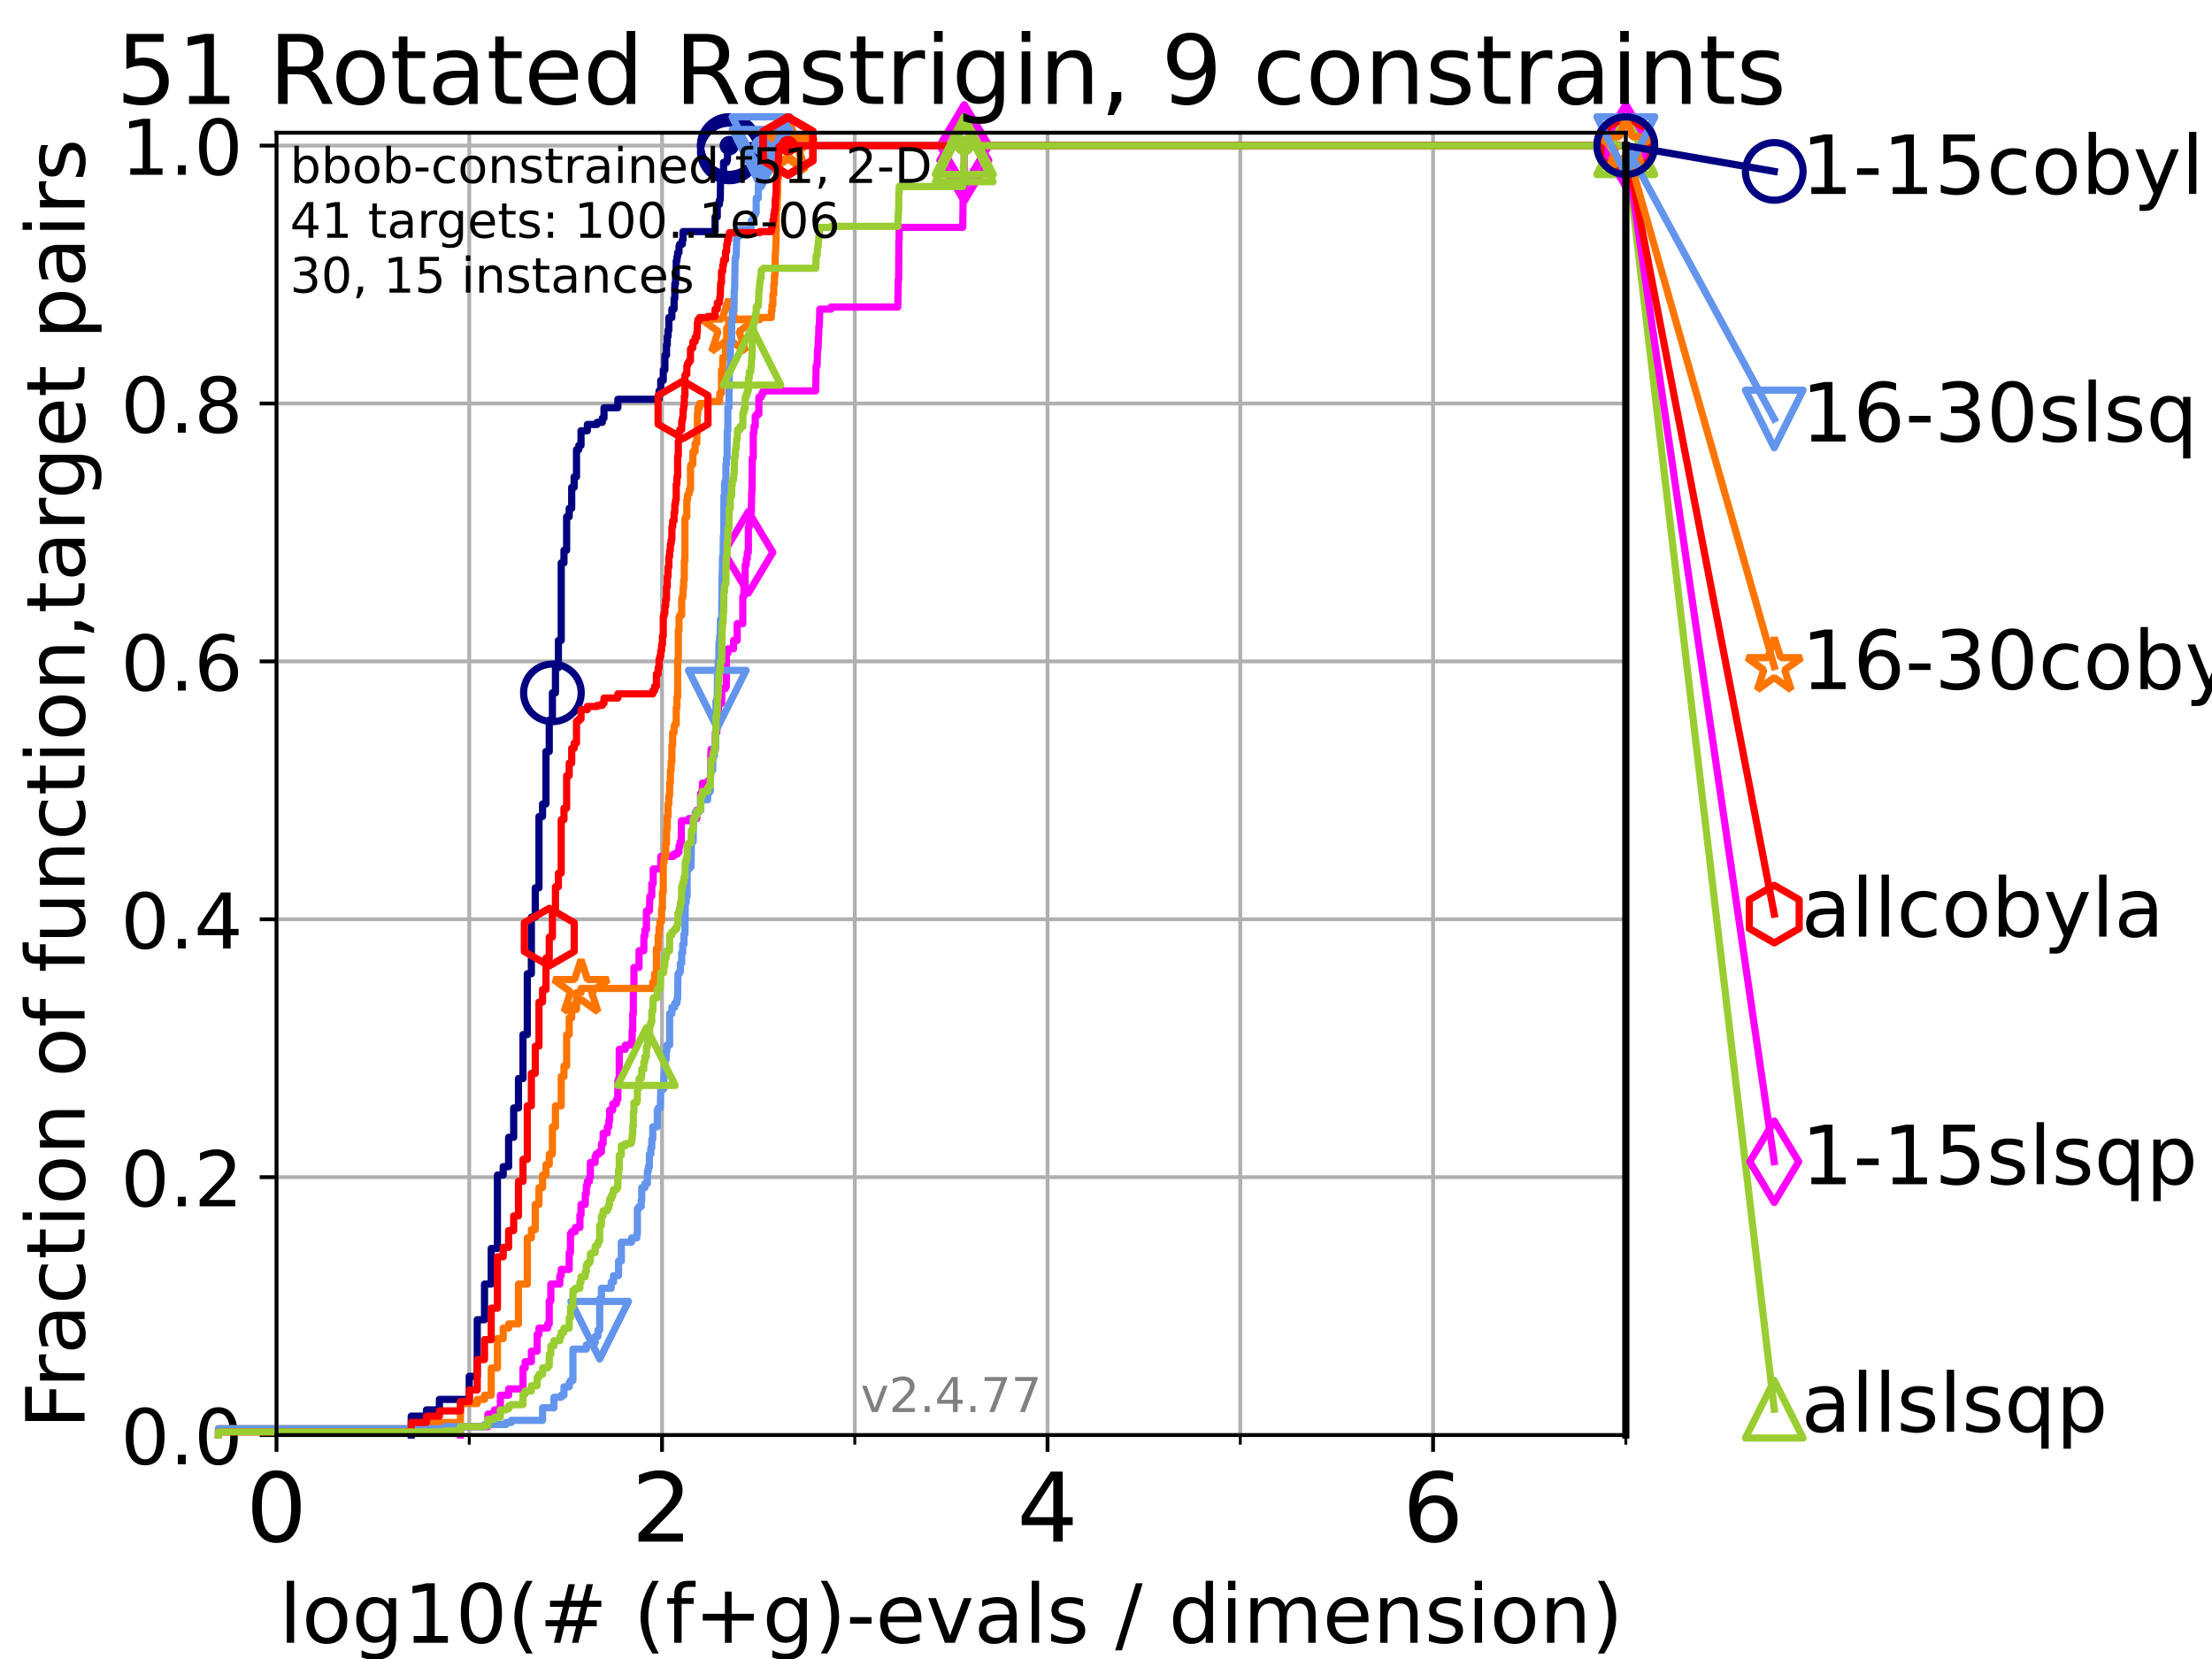<?xml version="1.0" encoding="utf-8" standalone="no"?>
<!DOCTYPE svg PUBLIC "-//W3C//DTD SVG 1.1//EN"
  "http://www.w3.org/Graphics/SVG/1.1/DTD/svg11.dtd">
<!-- Created with matplotlib (https://matplotlib.org/) -->
<svg height="345.6pt" version="1.1" viewBox="0 0 460.8 345.6" width="460.8pt" xmlns="http://www.w3.org/2000/svg" xmlns:xlink="http://www.w3.org/1999/xlink">
 <defs>
  <style type="text/css">*{stroke-linecap:butt;stroke-linejoin:round;}</style>
 </defs>
 <g id="figure_1">
  <g id="patch_1">
   <path d="M 0 345.6 
L 460.8 345.6 
L 460.8 0 
L 0 0 
z
" style="fill:#ffffff;"/>
  </g>
  <g id="axes_1">
   <g id="patch_2">
    <path d="M 57.6 298.944 
L 338.688 298.944 
L 338.688 27.648 
L 57.6 27.648 
z
" style="fill:#ffffff;"/>
   </g>
   <g id="matplotlib.axis_1">
    <g id="xtick_1">
     <g id="line2d_1">
      <path clip-path="url(#p4bf15d6711)" d="M 57.6 298.944 
L 57.6 27.648 
" style="fill:none;stroke:#b0b0b0;stroke-linecap:square;stroke-width:0.8;"/>
     </g>
     <g id="line2d_2">
      <defs>
       <path d="M 0 0 
L 0 3.5 
" id="me1915f950a" style="stroke:#000000;stroke-width:0.8;"/>
      </defs>
      <g>
       <use style="stroke:#000000;stroke-width:0.8;" x="57.6" xlink:href="#me1915f950a" y="298.944"/>
      </g>
     </g>
     <g id="text_1">
      <!-- 0 -->
      <g transform="translate(51.237 321.141)scale(0.2 -0.2)">
       <defs>
        <path d="M 31.781 66.406 
Q 24.172 66.406 20.328 58.906 
Q 16.5 51.422 16.5 36.375 
Q 16.5 21.391 20.328 13.891 
Q 24.172 6.391 31.781 6.391 
Q 39.453 6.391 43.281 13.891 
Q 47.125 21.391 47.125 36.375 
Q 47.125 51.422 43.281 58.906 
Q 39.453 66.406 31.781 66.406 
z
M 31.781 74.219 
Q 44.047 74.219 50.516 64.516 
Q 56.984 54.828 56.984 36.375 
Q 56.984 17.969 50.516 8.266 
Q 44.047 -1.422 31.781 -1.422 
Q 19.531 -1.422 13.062 8.266 
Q 6.594 17.969 6.594 36.375 
Q 6.594 54.828 13.062 64.516 
Q 19.531 74.219 31.781 74.219 
z
" id="DejaVuSans-48"/>
       </defs>
       <use xlink:href="#DejaVuSans-48"/>
      </g>
     </g>
    </g>
    <g id="xtick_2">
     <g id="line2d_3">
      <path clip-path="url(#p4bf15d6711)" d="M 137.911 298.944 
L 137.911 27.648 
" style="fill:none;stroke:#b0b0b0;stroke-linecap:square;stroke-width:0.8;"/>
     </g>
     <g id="line2d_4">
      <g>
       <use style="stroke:#000000;stroke-width:0.8;" x="137.911" xlink:href="#me1915f950a" y="298.944"/>
      </g>
     </g>
     <g id="text_2">
      <!-- 2 -->
      <g transform="translate(131.548 321.141)scale(0.2 -0.2)">
       <defs>
        <path d="M 19.188 8.297 
L 53.609 8.297 
L 53.609 0 
L 7.328 0 
L 7.328 8.297 
Q 12.938 14.109 22.625 23.891 
Q 32.328 33.688 34.812 36.531 
Q 39.547 41.844 41.422 45.531 
Q 43.312 49.219 43.312 52.781 
Q 43.312 58.594 39.234 62.25 
Q 35.156 65.922 28.609 65.922 
Q 23.969 65.922 18.812 64.312 
Q 13.672 62.703 7.812 59.422 
L 7.812 69.391 
Q 13.766 71.781 18.938 73 
Q 24.125 74.219 28.422 74.219 
Q 39.75 74.219 46.484 68.547 
Q 53.219 62.891 53.219 53.422 
Q 53.219 48.922 51.531 44.891 
Q 49.859 40.875 45.406 35.406 
Q 44.188 33.984 37.641 27.219 
Q 31.109 20.453 19.188 8.297 
z
" id="DejaVuSans-50"/>
       </defs>
       <use xlink:href="#DejaVuSans-50"/>
      </g>
     </g>
    </g>
    <g id="xtick_3">
     <g id="line2d_5">
      <path clip-path="url(#p4bf15d6711)" d="M 218.222 298.944 
L 218.222 27.648 
" style="fill:none;stroke:#b0b0b0;stroke-linecap:square;stroke-width:0.8;"/>
     </g>
     <g id="line2d_6">
      <g>
       <use style="stroke:#000000;stroke-width:0.8;" x="218.222" xlink:href="#me1915f950a" y="298.944"/>
      </g>
     </g>
     <g id="text_3">
      <!-- 4 -->
      <g transform="translate(211.859 321.141)scale(0.2 -0.2)">
       <defs>
        <path d="M 37.797 64.312 
L 12.891 25.391 
L 37.797 25.391 
z
M 35.203 72.906 
L 47.609 72.906 
L 47.609 25.391 
L 58.016 25.391 
L 58.016 17.188 
L 47.609 17.188 
L 47.609 0 
L 37.797 0 
L 37.797 17.188 
L 4.891 17.188 
L 4.891 26.703 
z
" id="DejaVuSans-52"/>
       </defs>
       <use xlink:href="#DejaVuSans-52"/>
      </g>
     </g>
    </g>
    <g id="xtick_4">
     <g id="line2d_7">
      <path clip-path="url(#p4bf15d6711)" d="M 298.533 298.944 
L 298.533 27.648 
" style="fill:none;stroke:#b0b0b0;stroke-linecap:square;stroke-width:0.8;"/>
     </g>
     <g id="line2d_8">
      <g>
       <use style="stroke:#000000;stroke-width:0.8;" x="298.533" xlink:href="#me1915f950a" y="298.944"/>
      </g>
     </g>
     <g id="text_4">
      <!-- 6 -->
      <g transform="translate(292.17 321.141)scale(0.2 -0.2)">
       <defs>
        <path d="M 33.016 40.375 
Q 26.375 40.375 22.484 35.828 
Q 18.609 31.297 18.609 23.391 
Q 18.609 15.531 22.484 10.953 
Q 26.375 6.391 33.016 6.391 
Q 39.656 6.391 43.531 10.953 
Q 47.406 15.531 47.406 23.391 
Q 47.406 31.297 43.531 35.828 
Q 39.656 40.375 33.016 40.375 
z
M 52.594 71.297 
L 52.594 62.312 
Q 48.875 64.062 45.094 64.984 
Q 41.312 65.922 37.594 65.922 
Q 27.828 65.922 22.672 59.328 
Q 17.531 52.734 16.797 39.406 
Q 19.672 43.656 24.016 45.922 
Q 28.375 48.188 33.594 48.188 
Q 44.578 48.188 50.953 41.516 
Q 57.328 34.859 57.328 23.391 
Q 57.328 12.156 50.688 5.359 
Q 44.047 -1.422 33.016 -1.422 
Q 20.359 -1.422 13.672 8.266 
Q 6.984 17.969 6.984 36.375 
Q 6.984 53.656 15.188 63.938 
Q 23.391 74.219 37.203 74.219 
Q 40.922 74.219 44.703 73.484 
Q 48.484 72.75 52.594 71.297 
z
" id="DejaVuSans-54"/>
       </defs>
       <use xlink:href="#DejaVuSans-54"/>
      </g>
     </g>
    </g>
    <g id="xtick_5">
     <g id="line2d_9">
      <path clip-path="url(#p4bf15d6711)" d="M 97.755 298.944 
L 97.755 27.648 
" style="fill:none;stroke:#b0b0b0;stroke-linecap:square;stroke-width:0.8;"/>
     </g>
     <g id="line2d_10">
      <defs>
       <path d="M 0 0 
L 0 2 
" id="mba51452508" style="stroke:#000000;stroke-width:0.6;"/>
      </defs>
      <g>
       <use style="stroke:#000000;stroke-width:0.6;" x="97.755" xlink:href="#mba51452508" y="298.944"/>
      </g>
     </g>
    </g>
    <g id="xtick_6">
     <g id="line2d_11">
      <path clip-path="url(#p4bf15d6711)" d="M 178.066 298.944 
L 178.066 27.648 
" style="fill:none;stroke:#b0b0b0;stroke-linecap:square;stroke-width:0.8;"/>
     </g>
     <g id="line2d_12">
      <g>
       <use style="stroke:#000000;stroke-width:0.6;" x="178.066" xlink:href="#mba51452508" y="298.944"/>
      </g>
     </g>
    </g>
    <g id="xtick_7">
     <g id="line2d_13">
      <path clip-path="url(#p4bf15d6711)" d="M 258.377 298.944 
L 258.377 27.648 
" style="fill:none;stroke:#b0b0b0;stroke-linecap:square;stroke-width:0.8;"/>
     </g>
     <g id="line2d_14">
      <g>
       <use style="stroke:#000000;stroke-width:0.6;" x="258.377" xlink:href="#mba51452508" y="298.944"/>
      </g>
     </g>
    </g>
    <g id="xtick_8">
     <g id="line2d_15">
      <path clip-path="url(#p4bf15d6711)" d="M 338.688 298.944 
L 338.688 27.648 
" style="fill:none;stroke:#b0b0b0;stroke-linecap:square;stroke-width:0.8;"/>
     </g>
     <g id="line2d_16">
      <g>
       <use style="stroke:#000000;stroke-width:0.6;" x="338.688" xlink:href="#mba51452508" y="298.944"/>
      </g>
     </g>
    </g>
    <g id="text_5">
     <!-- log10(# (f+g)-evals / dimension) -->
     <g transform="translate(58.145 342.218)scale(0.17 -0.17)">
      <defs>
       <path d="M 9.422 75.984 
L 18.406 75.984 
L 18.406 0 
L 9.422 0 
z
" id="DejaVuSans-108"/>
       <path d="M 30.609 48.391 
Q 23.391 48.391 19.188 42.75 
Q 14.984 37.109 14.984 27.297 
Q 14.984 17.484 19.156 11.844 
Q 23.344 6.203 30.609 6.203 
Q 37.797 6.203 41.984 11.859 
Q 46.188 17.531 46.188 27.297 
Q 46.188 37.016 41.984 42.703 
Q 37.797 48.391 30.609 48.391 
z
M 30.609 56 
Q 42.328 56 49.016 48.375 
Q 55.719 40.766 55.719 27.297 
Q 55.719 13.875 49.016 6.219 
Q 42.328 -1.422 30.609 -1.422 
Q 18.844 -1.422 12.172 6.219 
Q 5.516 13.875 5.516 27.297 
Q 5.516 40.766 12.172 48.375 
Q 18.844 56 30.609 56 
z
" id="DejaVuSans-111"/>
       <path d="M 45.406 27.984 
Q 45.406 37.75 41.375 43.109 
Q 37.359 48.484 30.078 48.484 
Q 22.859 48.484 18.828 43.109 
Q 14.797 37.75 14.797 27.984 
Q 14.797 18.266 18.828 12.891 
Q 22.859 7.516 30.078 7.516 
Q 37.359 7.516 41.375 12.891 
Q 45.406 18.266 45.406 27.984 
z
M 54.391 6.781 
Q 54.391 -7.172 48.188 -13.984 
Q 42 -20.797 29.203 -20.797 
Q 24.469 -20.797 20.266 -20.094 
Q 16.062 -19.391 12.109 -17.922 
L 12.109 -9.188 
Q 16.062 -11.328 19.922 -12.344 
Q 23.781 -13.375 27.781 -13.375 
Q 36.625 -13.375 41.016 -8.766 
Q 45.406 -4.156 45.406 5.172 
L 45.406 9.625 
Q 42.625 4.781 38.281 2.391 
Q 33.938 0 27.875 0 
Q 17.828 0 11.672 7.656 
Q 5.516 15.328 5.516 27.984 
Q 5.516 40.672 11.672 48.328 
Q 17.828 56 27.875 56 
Q 33.938 56 38.281 53.609 
Q 42.625 51.219 45.406 46.391 
L 45.406 54.688 
L 54.391 54.688 
z
" id="DejaVuSans-103"/>
       <path d="M 12.406 8.297 
L 28.516 8.297 
L 28.516 63.922 
L 10.984 60.406 
L 10.984 69.391 
L 28.422 72.906 
L 38.281 72.906 
L 38.281 8.297 
L 54.391 8.297 
L 54.391 0 
L 12.406 0 
z
" id="DejaVuSans-49"/>
       <path d="M 31 75.875 
Q 24.469 64.656 21.281 53.656 
Q 18.109 42.672 18.109 31.391 
Q 18.109 20.125 21.312 9.062 
Q 24.516 -2 31 -13.188 
L 23.188 -13.188 
Q 15.875 -1.703 12.234 9.375 
Q 8.594 20.453 8.594 31.391 
Q 8.594 42.281 12.203 53.312 
Q 15.828 64.359 23.188 75.875 
z
" id="DejaVuSans-40"/>
       <path d="M 51.125 44 
L 36.922 44 
L 32.812 27.688 
L 47.125 27.688 
z
M 43.797 71.781 
L 38.719 51.516 
L 52.984 51.516 
L 58.109 71.781 
L 65.922 71.781 
L 60.891 51.516 
L 76.125 51.516 
L 76.125 44 
L 58.984 44 
L 54.984 27.688 
L 70.516 27.688 
L 70.516 20.219 
L 53.078 20.219 
L 48 0 
L 40.188 0 
L 45.219 20.219 
L 30.906 20.219 
L 25.875 0 
L 18.016 0 
L 23.094 20.219 
L 7.719 20.219 
L 7.719 27.688 
L 24.906 27.688 
L 29 44 
L 13.281 44 
L 13.281 51.516 
L 30.906 51.516 
L 35.891 71.781 
z
" id="DejaVuSans-35"/>
       <path id="DejaVuSans-32"/>
       <path d="M 37.109 75.984 
L 37.109 68.5 
L 28.516 68.5 
Q 23.688 68.5 21.797 66.547 
Q 19.922 64.594 19.922 59.516 
L 19.922 54.688 
L 34.719 54.688 
L 34.719 47.703 
L 19.922 47.703 
L 19.922 0 
L 10.891 0 
L 10.891 47.703 
L 2.297 47.703 
L 2.297 54.688 
L 10.891 54.688 
L 10.891 58.5 
Q 10.891 67.625 15.141 71.797 
Q 19.391 75.984 28.609 75.984 
z
" id="DejaVuSans-102"/>
       <path d="M 46 62.703 
L 46 35.5 
L 73.188 35.5 
L 73.188 27.203 
L 46 27.203 
L 46 0 
L 37.797 0 
L 37.797 27.203 
L 10.594 27.203 
L 10.594 35.5 
L 37.797 35.5 
L 37.797 62.703 
z
" id="DejaVuSans-43"/>
       <path d="M 8.016 75.875 
L 15.828 75.875 
Q 23.141 64.359 26.781 53.312 
Q 30.422 42.281 30.422 31.391 
Q 30.422 20.453 26.781 9.375 
Q 23.141 -1.703 15.828 -13.188 
L 8.016 -13.188 
Q 14.5 -2 17.703 9.062 
Q 20.906 20.125 20.906 31.391 
Q 20.906 42.672 17.703 53.656 
Q 14.5 64.656 8.016 75.875 
z
" id="DejaVuSans-41"/>
       <path d="M 4.891 31.391 
L 31.203 31.391 
L 31.203 23.391 
L 4.891 23.391 
z
" id="DejaVuSans-45"/>
       <path d="M 56.203 29.594 
L 56.203 25.203 
L 14.891 25.203 
Q 15.484 15.922 20.484 11.062 
Q 25.484 6.203 34.422 6.203 
Q 39.594 6.203 44.453 7.469 
Q 49.312 8.734 54.109 11.281 
L 54.109 2.781 
Q 49.266 0.734 44.188 -0.344 
Q 39.109 -1.422 33.891 -1.422 
Q 20.797 -1.422 13.156 6.188 
Q 5.516 13.812 5.516 26.812 
Q 5.516 40.234 12.766 48.109 
Q 20.016 56 32.328 56 
Q 43.359 56 49.781 48.891 
Q 56.203 41.797 56.203 29.594 
z
M 47.219 32.234 
Q 47.125 39.594 43.094 43.984 
Q 39.062 48.391 32.422 48.391 
Q 24.906 48.391 20.391 44.141 
Q 15.875 39.891 15.188 32.172 
z
" id="DejaVuSans-101"/>
       <path d="M 2.984 54.688 
L 12.5 54.688 
L 29.594 8.797 
L 46.688 54.688 
L 56.203 54.688 
L 35.688 0 
L 23.484 0 
z
" id="DejaVuSans-118"/>
       <path d="M 34.281 27.484 
Q 23.391 27.484 19.188 25 
Q 14.984 22.516 14.984 16.5 
Q 14.984 11.719 18.141 8.906 
Q 21.297 6.109 26.703 6.109 
Q 34.188 6.109 38.703 11.406 
Q 43.219 16.703 43.219 25.484 
L 43.219 27.484 
z
M 52.203 31.203 
L 52.203 0 
L 43.219 0 
L 43.219 8.297 
Q 40.141 3.328 35.547 0.953 
Q 30.953 -1.422 24.312 -1.422 
Q 15.922 -1.422 10.953 3.297 
Q 6 8.016 6 15.922 
Q 6 25.141 12.172 29.828 
Q 18.359 34.516 30.609 34.516 
L 43.219 34.516 
L 43.219 35.406 
Q 43.219 41.609 39.141 45 
Q 35.062 48.391 27.688 48.391 
Q 23 48.391 18.547 47.266 
Q 14.109 46.141 10.016 43.891 
L 10.016 52.203 
Q 14.938 54.109 19.578 55.047 
Q 24.219 56 28.609 56 
Q 40.484 56 46.344 49.844 
Q 52.203 43.703 52.203 31.203 
z
" id="DejaVuSans-97"/>
       <path d="M 44.281 53.078 
L 44.281 44.578 
Q 40.484 46.531 36.375 47.5 
Q 32.281 48.484 27.875 48.484 
Q 21.188 48.484 17.844 46.438 
Q 14.5 44.391 14.5 40.281 
Q 14.5 37.156 16.891 35.375 
Q 19.281 33.594 26.516 31.984 
L 29.594 31.297 
Q 39.156 29.25 43.188 25.516 
Q 47.219 21.781 47.219 15.094 
Q 47.219 7.469 41.188 3.016 
Q 35.156 -1.422 24.609 -1.422 
Q 20.219 -1.422 15.453 -0.562 
Q 10.688 0.297 5.422 2 
L 5.422 11.281 
Q 10.406 8.688 15.234 7.391 
Q 20.062 6.109 24.812 6.109 
Q 31.156 6.109 34.562 8.281 
Q 37.984 10.453 37.984 14.406 
Q 37.984 18.062 35.516 20.016 
Q 33.062 21.969 24.703 23.781 
L 21.578 24.516 
Q 13.234 26.266 9.516 29.906 
Q 5.812 33.547 5.812 39.891 
Q 5.812 47.609 11.281 51.797 
Q 16.75 56 26.812 56 
Q 31.781 56 36.172 55.266 
Q 40.578 54.547 44.281 53.078 
z
" id="DejaVuSans-115"/>
       <path d="M 25.391 72.906 
L 33.688 72.906 
L 8.297 -9.281 
L 0 -9.281 
z
" id="DejaVuSans-47"/>
       <path d="M 45.406 46.391 
L 45.406 75.984 
L 54.391 75.984 
L 54.391 0 
L 45.406 0 
L 45.406 8.203 
Q 42.578 3.328 38.25 0.953 
Q 33.938 -1.422 27.875 -1.422 
Q 17.969 -1.422 11.734 6.484 
Q 5.516 14.406 5.516 27.297 
Q 5.516 40.188 11.734 48.094 
Q 17.969 56 27.875 56 
Q 33.938 56 38.25 53.625 
Q 42.578 51.266 45.406 46.391 
z
M 14.797 27.297 
Q 14.797 17.391 18.875 11.75 
Q 22.953 6.109 30.078 6.109 
Q 37.203 6.109 41.297 11.75 
Q 45.406 17.391 45.406 27.297 
Q 45.406 37.203 41.297 42.844 
Q 37.203 48.484 30.078 48.484 
Q 22.953 48.484 18.875 42.844 
Q 14.797 37.203 14.797 27.297 
z
" id="DejaVuSans-100"/>
       <path d="M 9.422 54.688 
L 18.406 54.688 
L 18.406 0 
L 9.422 0 
z
M 9.422 75.984 
L 18.406 75.984 
L 18.406 64.594 
L 9.422 64.594 
z
" id="DejaVuSans-105"/>
       <path d="M 52 44.188 
Q 55.375 50.25 60.062 53.125 
Q 64.75 56 71.094 56 
Q 79.641 56 84.281 50.016 
Q 88.922 44.047 88.922 33.016 
L 88.922 0 
L 79.891 0 
L 79.891 32.719 
Q 79.891 40.578 77.094 44.375 
Q 74.312 48.188 68.609 48.188 
Q 61.625 48.188 57.562 43.547 
Q 53.516 38.922 53.516 30.906 
L 53.516 0 
L 44.484 0 
L 44.484 32.719 
Q 44.484 40.625 41.703 44.406 
Q 38.922 48.188 33.109 48.188 
Q 26.219 48.188 22.156 43.531 
Q 18.109 38.875 18.109 30.906 
L 18.109 0 
L 9.078 0 
L 9.078 54.688 
L 18.109 54.688 
L 18.109 46.188 
Q 21.188 51.219 25.484 53.609 
Q 29.781 56 35.688 56 
Q 41.656 56 45.828 52.969 
Q 50 49.953 52 44.188 
z
" id="DejaVuSans-109"/>
       <path d="M 54.891 33.016 
L 54.891 0 
L 45.906 0 
L 45.906 32.719 
Q 45.906 40.484 42.875 44.328 
Q 39.844 48.188 33.797 48.188 
Q 26.516 48.188 22.312 43.547 
Q 18.109 38.922 18.109 30.906 
L 18.109 0 
L 9.078 0 
L 9.078 54.688 
L 18.109 54.688 
L 18.109 46.188 
Q 21.344 51.125 25.703 53.562 
Q 30.078 56 35.797 56 
Q 45.219 56 50.047 50.172 
Q 54.891 44.344 54.891 33.016 
z
" id="DejaVuSans-110"/>
      </defs>
      <use xlink:href="#DejaVuSans-108"/>
      <use x="27.783" xlink:href="#DejaVuSans-111"/>
      <use x="88.965" xlink:href="#DejaVuSans-103"/>
      <use x="152.441" xlink:href="#DejaVuSans-49"/>
      <use x="216.064" xlink:href="#DejaVuSans-48"/>
      <use x="279.688" xlink:href="#DejaVuSans-40"/>
      <use x="318.701" xlink:href="#DejaVuSans-35"/>
      <use x="402.49" xlink:href="#DejaVuSans-32"/>
      <use x="434.277" xlink:href="#DejaVuSans-40"/>
      <use x="473.291" xlink:href="#DejaVuSans-102"/>
      <use x="508.496" xlink:href="#DejaVuSans-43"/>
      <use x="592.285" xlink:href="#DejaVuSans-103"/>
      <use x="655.762" xlink:href="#DejaVuSans-41"/>
      <use x="694.775" xlink:href="#DejaVuSans-45"/>
      <use x="730.859" xlink:href="#DejaVuSans-101"/>
      <use x="792.383" xlink:href="#DejaVuSans-118"/>
      <use x="851.562" xlink:href="#DejaVuSans-97"/>
      <use x="912.842" xlink:href="#DejaVuSans-108"/>
      <use x="940.625" xlink:href="#DejaVuSans-115"/>
      <use x="992.725" xlink:href="#DejaVuSans-32"/>
      <use x="1024.512" xlink:href="#DejaVuSans-47"/>
      <use x="1058.203" xlink:href="#DejaVuSans-32"/>
      <use x="1089.99" xlink:href="#DejaVuSans-100"/>
      <use x="1153.467" xlink:href="#DejaVuSans-105"/>
      <use x="1181.25" xlink:href="#DejaVuSans-109"/>
      <use x="1278.662" xlink:href="#DejaVuSans-101"/>
      <use x="1340.186" xlink:href="#DejaVuSans-110"/>
      <use x="1403.564" xlink:href="#DejaVuSans-115"/>
      <use x="1455.664" xlink:href="#DejaVuSans-105"/>
      <use x="1483.447" xlink:href="#DejaVuSans-111"/>
      <use x="1544.629" xlink:href="#DejaVuSans-110"/>
      <use x="1608.008" xlink:href="#DejaVuSans-41"/>
     </g>
    </g>
   </g>
   <g id="matplotlib.axis_2">
    <g id="ytick_1">
     <g id="line2d_17">
      <path clip-path="url(#p4bf15d6711)" d="M 57.6 298.944 
L 338.688 298.944 
" style="fill:none;stroke:#b0b0b0;stroke-linecap:square;stroke-width:0.8;"/>
     </g>
     <g id="line2d_18">
      <defs>
       <path d="M 0 0 
L -3.5 0 
" id="m477e63e26a" style="stroke:#000000;stroke-width:0.8;"/>
      </defs>
      <g>
       <use style="stroke:#000000;stroke-width:0.8;" x="57.6" xlink:href="#m477e63e26a" y="298.944"/>
      </g>
     </g>
     <g id="text_6">
      <!-- 0.0 -->
      <g transform="translate(25.155 305.023)scale(0.16 -0.16)">
       <defs>
        <path d="M 10.688 12.406 
L 21 12.406 
L 21 0 
L 10.688 0 
z
" id="DejaVuSans-46"/>
       </defs>
       <use xlink:href="#DejaVuSans-48"/>
       <use x="63.623" xlink:href="#DejaVuSans-46"/>
       <use x="95.41" xlink:href="#DejaVuSans-48"/>
      </g>
     </g>
    </g>
    <g id="ytick_2">
     <g id="line2d_19">
      <path clip-path="url(#p4bf15d6711)" d="M 57.6 245.222 
L 338.688 245.222 
" style="fill:none;stroke:#b0b0b0;stroke-linecap:square;stroke-width:0.8;"/>
     </g>
     <g id="line2d_20">
      <g>
       <use style="stroke:#000000;stroke-width:0.8;" x="57.6" xlink:href="#m477e63e26a" y="245.222"/>
      </g>
     </g>
     <g id="text_7">
      <!-- 0.2 -->
      <g transform="translate(25.155 251.301)scale(0.16 -0.16)">
       <use xlink:href="#DejaVuSans-48"/>
       <use x="63.623" xlink:href="#DejaVuSans-46"/>
       <use x="95.41" xlink:href="#DejaVuSans-50"/>
      </g>
     </g>
    </g>
    <g id="ytick_3">
     <g id="line2d_21">
      <path clip-path="url(#p4bf15d6711)" d="M 57.6 191.5 
L 338.688 191.5 
" style="fill:none;stroke:#b0b0b0;stroke-linecap:square;stroke-width:0.8;"/>
     </g>
     <g id="line2d_22">
      <g>
       <use style="stroke:#000000;stroke-width:0.8;" x="57.6" xlink:href="#m477e63e26a" y="191.5"/>
      </g>
     </g>
     <g id="text_8">
      <!-- 0.4 -->
      <g transform="translate(25.155 197.579)scale(0.16 -0.16)">
       <use xlink:href="#DejaVuSans-48"/>
       <use x="63.623" xlink:href="#DejaVuSans-46"/>
       <use x="95.41" xlink:href="#DejaVuSans-52"/>
      </g>
     </g>
    </g>
    <g id="ytick_4">
     <g id="line2d_23">
      <path clip-path="url(#p4bf15d6711)" d="M 57.6 137.778 
L 338.688 137.778 
" style="fill:none;stroke:#b0b0b0;stroke-linecap:square;stroke-width:0.8;"/>
     </g>
     <g id="line2d_24">
      <g>
       <use style="stroke:#000000;stroke-width:0.8;" x="57.6" xlink:href="#m477e63e26a" y="137.778"/>
      </g>
     </g>
     <g id="text_9">
      <!-- 0.6 -->
      <g transform="translate(25.155 143.857)scale(0.16 -0.16)">
       <use xlink:href="#DejaVuSans-48"/>
       <use x="63.623" xlink:href="#DejaVuSans-46"/>
       <use x="95.41" xlink:href="#DejaVuSans-54"/>
      </g>
     </g>
    </g>
    <g id="ytick_5">
     <g id="line2d_25">
      <path clip-path="url(#p4bf15d6711)" d="M 57.6 84.056 
L 338.688 84.056 
" style="fill:none;stroke:#b0b0b0;stroke-linecap:square;stroke-width:0.8;"/>
     </g>
     <g id="line2d_26">
      <g>
       <use style="stroke:#000000;stroke-width:0.8;" x="57.6" xlink:href="#m477e63e26a" y="84.056"/>
      </g>
     </g>
     <g id="text_10">
      <!-- 0.8 -->
      <g transform="translate(25.155 90.135)scale(0.16 -0.16)">
       <defs>
        <path d="M 31.781 34.625 
Q 24.75 34.625 20.719 30.859 
Q 16.703 27.094 16.703 20.516 
Q 16.703 13.922 20.719 10.156 
Q 24.75 6.391 31.781 6.391 
Q 38.812 6.391 42.859 10.172 
Q 46.922 13.969 46.922 20.516 
Q 46.922 27.094 42.891 30.859 
Q 38.875 34.625 31.781 34.625 
z
M 21.922 38.812 
Q 15.578 40.375 12.031 44.719 
Q 8.5 49.078 8.5 55.328 
Q 8.5 64.062 14.719 69.141 
Q 20.953 74.219 31.781 74.219 
Q 42.672 74.219 48.875 69.141 
Q 55.078 64.062 55.078 55.328 
Q 55.078 49.078 51.531 44.719 
Q 48 40.375 41.703 38.812 
Q 48.828 37.156 52.797 32.312 
Q 56.781 27.484 56.781 20.516 
Q 56.781 9.906 50.312 4.234 
Q 43.844 -1.422 31.781 -1.422 
Q 19.734 -1.422 13.25 4.234 
Q 6.781 9.906 6.781 20.516 
Q 6.781 27.484 10.781 32.312 
Q 14.797 37.156 21.922 38.812 
z
M 18.312 54.391 
Q 18.312 48.734 21.844 45.562 
Q 25.391 42.391 31.781 42.391 
Q 38.141 42.391 41.719 45.562 
Q 45.312 48.734 45.312 54.391 
Q 45.312 60.062 41.719 63.234 
Q 38.141 66.406 31.781 66.406 
Q 25.391 66.406 21.844 63.234 
Q 18.312 60.062 18.312 54.391 
z
" id="DejaVuSans-56"/>
       </defs>
       <use xlink:href="#DejaVuSans-48"/>
       <use x="63.623" xlink:href="#DejaVuSans-46"/>
       <use x="95.41" xlink:href="#DejaVuSans-56"/>
      </g>
     </g>
    </g>
    <g id="ytick_6">
     <g id="line2d_27">
      <path clip-path="url(#p4bf15d6711)" d="M 57.6 30.334 
L 338.688 30.334 
" style="fill:none;stroke:#b0b0b0;stroke-linecap:square;stroke-width:0.8;"/>
     </g>
     <g id="line2d_28">
      <g>
       <use style="stroke:#000000;stroke-width:0.8;" x="57.6" xlink:href="#m477e63e26a" y="30.334"/>
      </g>
     </g>
     <g id="text_11">
      <!-- 1.0 -->
      <g transform="translate(25.155 36.413)scale(0.16 -0.16)">
       <use xlink:href="#DejaVuSans-49"/>
       <use x="63.623" xlink:href="#DejaVuSans-46"/>
       <use x="95.41" xlink:href="#DejaVuSans-48"/>
      </g>
     </g>
    </g>
    <g id="text_12">
     <!-- Fraction of function,target pairs -->
     <g transform="translate(17.62 297.681)rotate(-90)scale(0.17 -0.17)">
      <defs>
       <path d="M 9.812 72.906 
L 51.703 72.906 
L 51.703 64.594 
L 19.672 64.594 
L 19.672 43.109 
L 48.578 43.109 
L 48.578 34.812 
L 19.672 34.812 
L 19.672 0 
L 9.812 0 
z
" id="DejaVuSans-70"/>
       <path d="M 41.109 46.297 
Q 39.594 47.172 37.812 47.578 
Q 36.031 48 33.891 48 
Q 26.266 48 22.188 43.047 
Q 18.109 38.094 18.109 28.812 
L 18.109 0 
L 9.078 0 
L 9.078 54.688 
L 18.109 54.688 
L 18.109 46.188 
Q 20.953 51.172 25.484 53.578 
Q 30.031 56 36.531 56 
Q 37.453 56 38.578 55.875 
Q 39.703 55.766 41.062 55.516 
z
" id="DejaVuSans-114"/>
       <path d="M 48.781 52.594 
L 48.781 44.188 
Q 44.969 46.297 41.141 47.344 
Q 37.312 48.391 33.406 48.391 
Q 24.656 48.391 19.812 42.844 
Q 14.984 37.312 14.984 27.297 
Q 14.984 17.281 19.812 11.734 
Q 24.656 6.203 33.406 6.203 
Q 37.312 6.203 41.141 7.25 
Q 44.969 8.297 48.781 10.406 
L 48.781 2.094 
Q 45.016 0.344 40.984 -0.531 
Q 36.969 -1.422 32.422 -1.422 
Q 20.062 -1.422 12.781 6.344 
Q 5.516 14.109 5.516 27.297 
Q 5.516 40.672 12.859 48.328 
Q 20.219 56 33.016 56 
Q 37.156 56 41.109 55.141 
Q 45.062 54.297 48.781 52.594 
z
" id="DejaVuSans-99"/>
       <path d="M 18.312 70.219 
L 18.312 54.688 
L 36.812 54.688 
L 36.812 47.703 
L 18.312 47.703 
L 18.312 18.016 
Q 18.312 11.328 20.141 9.422 
Q 21.969 7.516 27.594 7.516 
L 36.812 7.516 
L 36.812 0 
L 27.594 0 
Q 17.188 0 13.234 3.875 
Q 9.281 7.766 9.281 18.016 
L 9.281 47.703 
L 2.688 47.703 
L 2.688 54.688 
L 9.281 54.688 
L 9.281 70.219 
z
" id="DejaVuSans-116"/>
       <path d="M 8.5 21.578 
L 8.5 54.688 
L 17.484 54.688 
L 17.484 21.922 
Q 17.484 14.156 20.5 10.266 
Q 23.531 6.391 29.594 6.391 
Q 36.859 6.391 41.078 11.031 
Q 45.312 15.672 45.312 23.688 
L 45.312 54.688 
L 54.297 54.688 
L 54.297 0 
L 45.312 0 
L 45.312 8.406 
Q 42.047 3.422 37.719 1 
Q 33.406 -1.422 27.688 -1.422 
Q 18.266 -1.422 13.375 4.438 
Q 8.5 10.297 8.5 21.578 
z
M 31.109 56 
z
" id="DejaVuSans-117"/>
       <path d="M 11.719 12.406 
L 22.016 12.406 
L 22.016 4 
L 14.016 -11.625 
L 7.719 -11.625 
L 11.719 4 
z
" id="DejaVuSans-44"/>
       <path d="M 18.109 8.203 
L 18.109 -20.797 
L 9.078 -20.797 
L 9.078 54.688 
L 18.109 54.688 
L 18.109 46.391 
Q 20.953 51.266 25.266 53.625 
Q 29.594 56 35.594 56 
Q 45.562 56 51.781 48.094 
Q 58.016 40.188 58.016 27.297 
Q 58.016 14.406 51.781 6.484 
Q 45.562 -1.422 35.594 -1.422 
Q 29.594 -1.422 25.266 0.953 
Q 20.953 3.328 18.109 8.203 
z
M 48.688 27.297 
Q 48.688 37.203 44.609 42.844 
Q 40.531 48.484 33.406 48.484 
Q 26.266 48.484 22.188 42.844 
Q 18.109 37.203 18.109 27.297 
Q 18.109 17.391 22.188 11.75 
Q 26.266 6.109 33.406 6.109 
Q 40.531 6.109 44.609 11.75 
Q 48.688 17.391 48.688 27.297 
z
" id="DejaVuSans-112"/>
      </defs>
      <use xlink:href="#DejaVuSans-70"/>
      <use x="50.27" xlink:href="#DejaVuSans-114"/>
      <use x="91.383" xlink:href="#DejaVuSans-97"/>
      <use x="152.662" xlink:href="#DejaVuSans-99"/>
      <use x="207.643" xlink:href="#DejaVuSans-116"/>
      <use x="246.852" xlink:href="#DejaVuSans-105"/>
      <use x="274.635" xlink:href="#DejaVuSans-111"/>
      <use x="335.816" xlink:href="#DejaVuSans-110"/>
      <use x="399.195" xlink:href="#DejaVuSans-32"/>
      <use x="430.982" xlink:href="#DejaVuSans-111"/>
      <use x="492.164" xlink:href="#DejaVuSans-102"/>
      <use x="527.369" xlink:href="#DejaVuSans-32"/>
      <use x="559.156" xlink:href="#DejaVuSans-102"/>
      <use x="594.361" xlink:href="#DejaVuSans-117"/>
      <use x="657.74" xlink:href="#DejaVuSans-110"/>
      <use x="721.119" xlink:href="#DejaVuSans-99"/>
      <use x="776.1" xlink:href="#DejaVuSans-116"/>
      <use x="815.309" xlink:href="#DejaVuSans-105"/>
      <use x="843.092" xlink:href="#DejaVuSans-111"/>
      <use x="904.273" xlink:href="#DejaVuSans-110"/>
      <use x="967.652" xlink:href="#DejaVuSans-44"/>
      <use x="999.439" xlink:href="#DejaVuSans-116"/>
      <use x="1038.648" xlink:href="#DejaVuSans-97"/>
      <use x="1099.928" xlink:href="#DejaVuSans-114"/>
      <use x="1139.291" xlink:href="#DejaVuSans-103"/>
      <use x="1202.768" xlink:href="#DejaVuSans-101"/>
      <use x="1264.291" xlink:href="#DejaVuSans-116"/>
      <use x="1303.5" xlink:href="#DejaVuSans-32"/>
      <use x="1335.287" xlink:href="#DejaVuSans-112"/>
      <use x="1398.764" xlink:href="#DejaVuSans-97"/>
      <use x="1460.043" xlink:href="#DejaVuSans-105"/>
      <use x="1487.826" xlink:href="#DejaVuSans-114"/>
      <use x="1528.939" xlink:href="#DejaVuSans-115"/>
     </g>
    </g>
   </g>
   <g id="line2d_29">
    <defs>
     <path d="M 0 1.5 
C 0.398 1.5 0.779 1.342 1.061 1.061 
C 1.342 0.779 1.5 0.398 1.5 0 
C 1.5 -0.398 1.342 -0.779 1.061 -1.061 
C 0.779 -1.342 0.398 -1.5 0 -1.5 
C -0.398 -1.5 -0.779 -1.342 -1.061 -1.061 
C -1.342 -0.779 -1.5 -0.398 -1.5 0 
C -1.5 0.398 -1.342 0.779 -1.061 1.061 
C -0.779 1.342 -0.398 1.5 0 1.5 
z
" id="me8a7f1e2f3" style="stroke:#000080;"/>
    </defs>
    <g>
     <use style="fill:#000080;stroke:#000080;" x="151.936" xlink:href="#me8a7f1e2f3" y="30.334"/>
     <use style="fill:#000080;stroke:#000080;" x="151.936" xlink:href="#me8a7f1e2f3" y="30.334"/>
    </g>
   </g>
   <g id="line2d_30">
    <path d="M 85.667 298.944 
L 85.667 295.013 
L 88.847 295.013 
L 88.847 293.703 
L 91.535 293.703 
L 91.535 291.519 
L 97.755 291.519 
L 97.755 286.715 
L 99.418 286.715 
L 99.418 274.922 
L 100.935 274.922 
L 100.935 267.497 
L 102.331 267.497 
L 102.331 260.072 
L 103.623 260.072 
L 103.623 244.785 
L 104.826 244.785 
L 104.826 243.038 
L 105.952 243.038 
L 105.952 236.924 
L 107.009 236.924 
L 107.009 230.809 
L 108.006 230.809 
L 108.006 224.694 
L 108.949 224.694 
L 108.949 215.522 
L 109.843 215.522 
L 109.843 202.856 
L 110.694 202.856 
L 110.694 191.063 
L 111.506 191.063 
L 111.506 184.949 
L 112.281 184.949 
L 112.281 170.099 
L 113.023 170.099 
L 113.023 167.478 
L 113.735 167.478 
L 113.735 156.559 
L 114.419 156.559 
L 114.419 150.007 
L 115.077 150.007 
L 115.077 144.33 
L 115.711 144.33 
L 115.711 139.088 
L 116.323 139.088 
L 116.323 133.41 
L 116.914 133.41 
L 116.914 117.25 
L 117.486 117.25 
L 117.486 114.63 
L 118.04 114.63 
L 118.04 107.641 
L 118.577 107.641 
L 118.577 105.894 
L 119.097 105.894 
L 119.097 101.527 
L 119.603 101.527 
L 119.603 99.343 
L 120.094 99.343 
L 120.094 93.665 
L 120.572 93.665 
L 120.572 92.791 
L 121.037 92.791 
L 121.037 89.734 
L 122.362 89.734 
L 122.362 88.424 
L 124.369 88.424 
L 124.369 87.987 
L 125.471 87.987 
L 125.471 87.113 
L 125.823 87.113 
L 125.823 84.93 
L 128.709 84.93 
L 128.709 83.183 
L 137.29 83.183 
L 137.29 81.435 
L 137.647 81.435 
L 137.647 79.252 
L 138.171 79.252 
L 138.171 77.068 
L 138.511 77.068 
L 138.511 74.011 
L 138.845 74.011 
L 138.845 71.827 
L 139.009 71.827 
L 139.009 70.08 
L 139.172 70.08 
L 139.172 68.769 
L 139.334 68.769 
L 139.334 66.149 
L 139.965 66.149 
L 139.965 64.402 
L 140.424 64.402 
L 140.424 62.218 
L 140.574 62.218 
L 140.574 59.161 
L 140.723 59.161 
L 140.723 57.413 
L 140.871 57.413 
L 140.871 54.356 
L 141.018 54.356 
L 141.018 53.483 
L 141.163 53.483 
L 141.163 52.609 
L 141.45 52.609 
L 141.45 51.299 
L 141.592 51.299 
L 141.592 50.862 
L 142.148 50.862 
L 142.148 49.988 
L 142.284 49.988 
L 142.284 48.241 
L 148.966 48.241 
L 148.966 45.184 
L 149.423 45.184 
L 149.423 42.563 
L 149.868 42.563 
L 149.868 41.69 
L 150.042 41.69 
L 150.129 36.012 
L 150.725 36.012 
L 150.725 33.828 
L 151.381 33.828 
L 151.381 33.391 
L 151.542 33.391 
L 151.542 31.644 
L 151.936 31.644 
L 151.936 30.334 
L 338.688 30.334 
L 338.688 30.334 
" style="fill:none;stroke:#000080;stroke-linecap:square;stroke-width:1.5;"/>
   </g>
   <g id="line2d_31">
    <defs>
     <path d="M 0 6 
C 1.591 6 3.117 5.368 4.243 4.243 
C 5.368 3.117 6 1.591 6 0 
C 6 -1.591 5.368 -3.117 4.243 -4.243 
C 3.117 -5.368 1.591 -6 0 -6 
C -1.591 -6 -3.117 -5.368 -4.243 -4.243 
C -5.368 -3.117 -6 -1.591 -6 0 
C -6 1.591 -5.368 3.117 -4.243 4.243 
C -3.117 5.368 -1.591 6 0 6 
z
" id="me0bfa533dd" style="stroke:#000080;stroke-width:1.5;"/>
    </defs>
    <g>
     <use style="fill-opacity:0;stroke:#000080;stroke-width:1.5;" x="115.077" xlink:href="#me0bfa533dd" y="144.33"/>
     <use style="fill-opacity:0;stroke:#000080;stroke-width:1.5;" x="151.936" xlink:href="#me0bfa533dd" y="31.644"/>
     <use style="fill-opacity:0;stroke:#000080;stroke-width:1.5;" x="151.936" xlink:href="#me0bfa533dd" y="30.334"/>
     <use style="fill-opacity:0;stroke:#000080;stroke-width:1.5;" x="151.936" xlink:href="#me0bfa533dd" y="30.334"/>
     <use style="fill-opacity:0;stroke:#000080;stroke-width:1.5;" x="338.688" xlink:href="#me0bfa533dd" y="30.334"/>
    </g>
   </g>
   <g id="line2d_32">
    <path style="fill:none;stroke:#000080;stroke-linecap:square;stroke-width:1.5;"/>
    <g/>
   </g>
   <g id="line2d_33">
    <defs>
     <path d="M 0 1.5 
C 0.398 1.5 0.779 1.342 1.061 1.061 
C 1.342 0.779 1.5 0.398 1.5 0 
C 1.5 -0.398 1.342 -0.779 1.061 -1.061 
C 0.779 -1.342 0.398 -1.5 0 -1.5 
C -0.398 -1.5 -0.779 -1.342 -1.061 -1.061 
C -1.342 -0.779 -1.5 -0.398 -1.5 0 
C -1.5 0.398 -1.342 0.779 -1.061 1.061 
C -0.779 1.342 -0.398 1.5 0 1.5 
z
" id="me378bae2eb" style="stroke:#ff00ff;"/>
    </defs>
    <g>
     <use style="fill:#ff00ff;stroke:#ff00ff;" x="200.878" xlink:href="#me378bae2eb" y="30.334"/>
     <use style="fill:#ff00ff;stroke:#ff00ff;" x="200.878" xlink:href="#me378bae2eb" y="30.334"/>
    </g>
   </g>
   <g id="line2d_34">
    <path d="M 95.918 298.944 
L 95.918 297.197 
L 101.647 297.197 
L 101.647 294.576 
L 102.989 294.576 
L 102.989 293.703 
L 104.235 293.703 
L 104.235 290.645 
L 105.952 290.645 
L 105.952 289.335 
L 108.949 289.335 
L 108.949 284.968 
L 109.402 284.968 
L 109.402 283.657 
L 110.694 283.657 
L 110.694 281.473 
L 111.897 281.473 
L 111.897 277.979 
L 112.281 277.979 
L 112.281 276.669 
L 114.08 276.669 
L 114.08 275.796 
L 114.419 275.796 
L 114.419 270.991 
L 114.751 270.991 
L 114.751 267.497 
L 116.621 267.497 
L 116.621 265.75 
L 116.914 265.75 
L 116.914 264.44 
L 118.577 264.44 
L 118.577 260.946 
L 118.839 260.946 
L 118.839 257.015 
L 119.097 257.015 
L 119.097 256.578 
L 119.85 256.578 
L 119.85 255.704 
L 120.806 255.704 
L 120.806 253.084 
L 121.037 253.084 
L 121.037 250.9 
L 121.931 250.9 
L 121.931 248.716 
L 122.148 248.716 
L 122.148 246.969 
L 122.362 246.969 
L 122.362 246.096 
L 122.782 246.096 
L 122.782 245.222 
L 122.989 245.222 
L 122.989 242.165 
L 123.985 242.165 
L 123.985 240.854 
L 124.178 240.854 
L 124.178 240.418 
L 124.744 240.418 
L 124.744 239.981 
L 125.292 239.981 
L 125.292 238.234 
L 125.648 238.234 
L 125.648 236.05 
L 126.507 236.05 
L 126.507 234.74 
L 126.839 234.74 
L 126.839 233.429 
L 127.003 233.429 
L 127.003 231.246 
L 127.643 231.246 
L 127.643 229.935 
L 128.411 229.935 
L 128.411 229.062 
L 128.709 229.062 
L 128.709 225.131 
L 128.856 225.131 
L 128.856 224.694 
L 129.002 224.694 
L 129.002 218.579 
L 130.264 218.579 
L 130.264 217.706 
L 131.44 217.706 
L 131.44 217.269 
L 131.566 217.269 
L 131.566 216.832 
L 131.691 216.832 
L 131.691 214.649 
L 131.815 214.649 
L 131.815 211.154 
L 131.938 211.154 
L 131.938 205.476 
L 132.06 205.476 
L 132.06 201.546 
L 133.125 201.546 
L 133.125 198.052 
L 134.128 198.052 
L 134.128 194.994 
L 134.343 194.994 
L 134.343 193.684 
L 134.661 193.684 
L 134.661 189.753 
L 135.281 189.753 
L 135.382 186.696 
L 135.78 186.696 
L 135.78 184.075 
L 136.073 184.075 
L 136.073 181.018 
L 137.647 181.018 
L 137.647 178.397 
L 140.272 178.397 
L 140.272 177.96 
L 141.018 177.96 
L 141.018 177.524 
L 141.45 177.524 
L 141.45 176.213 
L 141.662 176.213 
L 141.662 175.34 
L 141.941 175.34 
L 141.941 170.972 
L 143.464 170.972 
L 143.464 170.535 
L 145.155 170.535 
L 145.155 168.788 
L 145.943 168.788 
L 145.943 165.294 
L 146.162 165.294 
L 146.162 164.857 
L 146.324 164.857 
L 146.324 163.11 
L 147.47 163.11 
L 147.47 162.674 
L 148.015 162.674 
L 148.113 156.122 
L 149.012 156.122 
L 149.012 152.628 
L 149.332 152.628 
L 149.332 150.881 
L 149.691 150.881 
L 149.691 146.513 
L 150.344 146.513 
L 150.344 143.456 
L 151.097 143.456 
L 151.097 143.019 
L 151.301 143.019 
L 151.301 136.031 
L 151.661 136.031 
L 151.661 135.157 
L 152.811 135.157 
L 152.811 133.41 
L 153.574 133.41 
L 153.574 129.916 
L 154.741 129.916 
L 154.741 124.238 
L 154.972 124.238 
L 154.972 122.491 
L 155.2 122.491 
L 155.232 117.687 
L 155.457 117.687 
L 155.457 116.377 
L 155.679 116.377 
L 155.679 115.066 
L 155.898 115.066 
L 155.898 109.825 
L 156.083 109.825 
L 156.083 107.205 
L 156.388 107.205 
L 156.388 106.768 
L 156.509 106.768 
L 156.599 102.4 
L 156.658 102.4 
L 156.718 95.412 
L 156.924 95.412 
L 156.924 90.171 
L 157.07 90.171 
L 157.07 88.86 
L 157.33 88.86 
L 157.33 86.677 
L 157.642 86.677 
L 157.642 86.24 
L 158.086 86.24 
L 158.086 82.746 
L 158.573 82.746 
L 158.573 82.309 
L 158.758 82.309 
L 158.758 81.872 
L 158.994 81.872 
L 158.994 81.435 
L 169.925 81.435 
L 170.023 76.194 
L 170.215 76.194 
L 170.311 72.7 
L 170.406 72.7 
L 170.5 70.08 
L 170.54 70.08 
L 170.594 67.896 
L 170.687 67.896 
L 170.78 64.402 
L 173.096 64.402 
L 173.096 63.965 
L 187.02 63.965 
L 187.129 58.287 
L 187.202 58.287 
L 187.248 49.988 
L 187.32 49.988 
L 187.32 47.368 
L 200.554 47.368 
L 200.643 40.816 
L 200.676 40.816 
L 200.676 39.069 
L 200.798 39.069 
L 200.878 30.334 
L 338.688 30.334 
L 338.688 30.334 
" style="fill:none;stroke:#ff00ff;stroke-linecap:square;stroke-width:1.5;"/>
   </g>
   <g id="line2d_35">
    <defs>
     <path d="M -0 8.485 
L 5.091 0 
L 0 -8.485 
L -5.091 -0 
z
" id="md9ebcdcde8" style="stroke:#ff00ff;stroke-linejoin:miter;stroke-width:1.5;"/>
    </defs>
    <g>
     <use style="fill-opacity:0;stroke:#ff00ff;stroke-linejoin:miter;stroke-width:1.5;" x="155.898" xlink:href="#md9ebcdcde8" y="115.066"/>
     <use style="fill-opacity:0;stroke:#ff00ff;stroke-linejoin:miter;stroke-width:1.5;" x="200.878" xlink:href="#md9ebcdcde8" y="33.391"/>
     <use style="fill-opacity:0;stroke:#ff00ff;stroke-linejoin:miter;stroke-width:1.5;" x="200.878" xlink:href="#md9ebcdcde8" y="30.334"/>
     <use style="fill-opacity:0;stroke:#ff00ff;stroke-linejoin:miter;stroke-width:1.5;" x="200.878" xlink:href="#md9ebcdcde8" y="30.334"/>
     <use style="fill-opacity:0;stroke:#ff00ff;stroke-linejoin:miter;stroke-width:1.5;" x="338.688" xlink:href="#md9ebcdcde8" y="30.334"/>
    </g>
   </g>
   <g id="line2d_36">
    <path style="fill:none;stroke:#ff00ff;stroke-linecap:square;stroke-width:1.5;"/>
    <g/>
   </g>
   <g id="line2d_37">
    <defs>
     <path d="M 0 1.5 
C 0.398 1.5 0.779 1.342 1.061 1.061 
C 1.342 0.779 1.5 0.398 1.5 0 
C 1.5 -0.398 1.342 -0.779 1.061 -1.061 
C 0.779 -1.342 0.398 -1.5 0 -1.5 
C -0.398 -1.5 -0.779 -1.342 -1.061 -1.061 
C -1.342 -0.779 -1.5 -0.398 -1.5 0 
C -1.5 0.398 -1.342 0.779 -1.061 1.061 
C -0.779 1.342 -0.398 1.5 0 1.5 
z
" id="md9cd425587" style="stroke:#ff7500;"/>
    </defs>
    <g>
     <use style="fill:#ff7500;stroke:#ff7500;" x="164.16" xlink:href="#md9cd425587" y="30.334"/>
     <use style="fill:#ff7500;stroke:#ff7500;" x="164.16" xlink:href="#md9cd425587" y="30.334"/>
    </g>
   </g>
   <g id="line2d_38">
    <path d="M 45.512 298.944 
L 45.512 297.634 
L 88.847 297.634 
L 88.847 296.323 
L 95.918 296.323 
L 95.918 292.393 
L 99.418 292.393 
L 99.418 291.519 
L 100.935 291.519 
L 100.935 290.645 
L 102.331 290.645 
L 102.331 284.968 
L 103.623 284.968 
L 103.623 278.853 
L 104.826 278.853 
L 104.826 276.669 
L 105.952 276.669 
L 105.952 275.796 
L 108.006 275.796 
L 108.006 267.497 
L 109.843 267.497 
L 109.843 257.888 
L 110.694 257.888 
L 110.694 256.141 
L 111.506 256.141 
L 111.506 250.9 
L 112.281 250.9 
L 112.281 247.406 
L 113.023 247.406 
L 113.023 244.785 
L 113.735 244.785 
L 113.735 242.601 
L 114.419 242.601 
L 114.419 240.418 
L 115.077 240.418 
L 115.077 234.74 
L 115.711 234.74 
L 115.711 230.372 
L 116.914 230.372 
L 116.914 224.257 
L 117.486 224.257 
L 117.486 222.074 
L 118.04 222.074 
L 118.04 215.522 
L 118.577 215.522 
L 118.577 212.028 
L 119.097 212.028 
L 119.097 210.281 
L 120.094 210.281 
L 120.094 206.787 
L 121.037 206.787 
L 121.037 205.913 
L 135.976 205.913 
L 135.976 204.603 
L 136.362 204.603 
L 136.362 202.856 
L 136.739 202.856 
L 136.739 197.615 
L 137.108 197.615 
L 137.108 194.994 
L 137.29 194.994 
L 137.29 193.247 
L 137.469 193.247 
L 137.469 191.937 
L 137.823 191.937 
L 137.823 189.316 
L 137.998 189.316 
L 137.998 185.822 
L 138.171 185.822 
L 138.171 179.707 
L 138.341 179.707 
L 138.341 178.397 
L 138.678 178.397 
L 138.678 175.777 
L 138.845 175.777 
L 138.845 172.719 
L 139.009 172.719 
L 139.009 170.099 
L 139.172 170.099 
L 139.172 167.478 
L 139.334 167.478 
L 139.334 165.731 
L 139.494 165.731 
L 139.494 163.11 
L 139.652 163.11 
L 139.652 160.49 
L 139.809 160.49 
L 139.809 158.743 
L 139.965 158.743 
L 139.965 155.249 
L 140.119 155.249 
L 140.119 152.628 
L 140.424 152.628 
L 140.424 151.318 
L 140.574 151.318 
L 140.574 150.881 
L 140.871 150.881 
L 140.871 147.387 
L 141.018 147.387 
L 141.018 145.203 
L 141.163 145.203 
L 141.163 137.341 
L 141.307 137.341 
L 141.307 131.227 
L 141.45 131.227 
L 141.45 128.606 
L 141.592 128.606 
L 141.592 128.169 
L 142.01 128.169 
L 142.01 124.675 
L 142.148 124.675 
L 142.148 124.238 
L 142.284 124.238 
L 142.284 122.491 
L 142.419 122.491 
L 142.419 120.744 
L 142.553 120.744 
L 142.553 116.813 
L 142.686 116.813 
L 142.686 108.078 
L 142.818 108.078 
L 142.818 107.641 
L 143.08 107.641 
L 143.08 104.147 
L 143.209 104.147 
L 143.209 103.274 
L 143.337 103.274 
L 143.337 102.837 
L 143.591 102.837 
L 143.591 101.963 
L 143.841 101.963 
L 143.841 97.159 
L 143.965 97.159 
L 143.965 96.722 
L 144.33 96.722 
L 144.33 94.102 
L 144.807 94.102 
L 144.807 92.355 
L 145.155 92.355 
L 145.155 90.171 
L 145.27 90.171 
L 145.27 86.24 
L 145.384 86.24 
L 145.384 84.93 
L 145.722 84.93 
L 145.722 84.056 
L 147.419 84.056 
L 147.419 83.619 
L 149.868 83.619 
L 149.955 81.872 
L 150.301 81.872 
L 150.301 77.068 
L 150.557 77.068 
L 150.557 74.447 
L 151.138 74.447 
L 151.138 70.953 
L 151.381 70.953 
L 151.381 68.333 
L 151.779 68.333 
L 151.779 66.586 
L 158.277 66.586 
L 158.277 66.149 
L 160.68 66.149 
L 160.68 64.838 
L 160.821 64.838 
L 160.821 63.528 
L 161.008 63.528 
L 161.008 61.344 
L 161.192 61.344 
L 161.192 59.161 
L 161.329 59.161 
L 161.329 57.413 
L 161.443 57.413 
L 161.511 52.609 
L 161.556 52.609 
L 161.645 50.425 
L 161.668 50.425 
L 161.735 43.437 
L 161.867 43.437 
L 161.977 40.38 
L 161.999 40.38 
L 162.021 37.322 
L 162.152 37.322 
L 162.239 30.771 
L 164.16 30.771 
L 164.16 30.334 
L 338.688 30.334 
L 338.688 30.334 
" style="fill:none;stroke:#ff7500;stroke-linecap:square;stroke-width:1.5;"/>
   </g>
   <g id="line2d_39">
    <defs>
     <path d="M 0 -6 
L -1.347 -1.854 
L -5.706 -1.854 
L -2.18 0.708 
L -3.527 4.854 
L -0 2.292 
L 3.527 4.854 
L 2.18 0.708 
L 5.706 -1.854 
L 1.347 -1.854 
z
" id="mce646fac32" style="stroke:#ff7500;stroke-linejoin:bevel;stroke-width:1.5;"/>
    </defs>
    <g>
     <use style="fill-opacity:0;stroke:#ff7500;stroke-linejoin:bevel;stroke-width:1.5;" x="121.037" xlink:href="#mce646fac32" y="205.913"/>
     <use style="fill-opacity:0;stroke:#ff7500;stroke-linejoin:bevel;stroke-width:1.5;" x="151.779" xlink:href="#mce646fac32" y="68.333"/>
     <use style="fill-opacity:0;stroke:#ff7500;stroke-linejoin:bevel;stroke-width:1.5;" x="164.16" xlink:href="#mce646fac32" y="30.771"/>
     <use style="fill-opacity:0;stroke:#ff7500;stroke-linejoin:bevel;stroke-width:1.5;" x="164.16" xlink:href="#mce646fac32" y="30.334"/>
     <use style="fill-opacity:0;stroke:#ff7500;stroke-linejoin:bevel;stroke-width:1.5;" x="164.16" xlink:href="#mce646fac32" y="30.334"/>
     <use style="fill-opacity:0;stroke:#ff7500;stroke-linejoin:bevel;stroke-width:1.5;" x="338.688" xlink:href="#mce646fac32" y="30.334"/>
    </g>
   </g>
   <g id="line2d_40">
    <path style="fill:none;stroke:#ff7500;stroke-linecap:square;stroke-width:1.5;"/>
    <g/>
   </g>
   <g id="line2d_41">
    <defs>
     <path d="M 0 1.5 
C 0.398 1.5 0.779 1.342 1.061 1.061 
C 1.342 0.779 1.5 0.398 1.5 0 
C 1.5 -0.398 1.342 -0.779 1.061 -1.061 
C 0.779 -1.342 0.398 -1.5 0 -1.5 
C -0.398 -1.5 -0.779 -1.342 -1.061 -1.061 
C -1.342 -0.779 -1.5 -0.398 -1.5 0 
C -1.5 0.398 -1.342 0.779 -1.061 1.061 
C -0.779 1.342 -0.398 1.5 0 1.5 
z
" id="m2fa0e0ac8c" style="stroke:#6495ed;"/>
    </defs>
    <g>
     <use style="fill:#6495ed;stroke:#6495ed;" x="158.546" xlink:href="#m2fa0e0ac8c" y="30.334"/>
     <use style="fill:#6495ed;stroke:#6495ed;" x="158.546" xlink:href="#m2fa0e0ac8c" y="30.334"/>
    </g>
   </g>
   <g id="line2d_42">
    <path d="M 45.512 298.944 
L 45.512 297.634 
L 92.738 297.634 
L 92.738 297.197 
L 100.935 297.197 
L 100.935 296.76 
L 105.398 296.76 
L 105.398 296.323 
L 106.489 296.323 
L 106.489 295.887 
L 113.023 295.887 
L 113.023 293.266 
L 115.397 293.266 
L 115.397 291.082 
L 116.914 291.082 
L 116.914 290.645 
L 117.486 290.645 
L 117.486 288.898 
L 118.577 288.898 
L 118.577 288.025 
L 118.839 288.025 
L 118.839 287.588 
L 119.352 287.588 
L 119.352 281.037 
L 122.148 281.037 
L 122.148 280.163 
L 123.394 280.163 
L 123.394 279.726 
L 123.985 279.726 
L 123.985 278.416 
L 124.557 278.416 
L 124.557 277.106 
L 124.928 277.106 
L 124.928 270.554 
L 125.292 270.554 
L 125.292 268.371 
L 127.326 268.371 
L 127.326 267.06 
L 127.799 267.06 
L 127.799 265.75 
L 128.856 265.75 
L 128.856 262.693 
L 129.433 262.693 
L 129.433 258.762 
L 131.566 258.762 
L 131.566 257.888 
L 132.66 257.888 
L 132.66 257.015 
L 132.777 257.015 
L 132.777 251.773 
L 133.125 251.773 
L 133.125 251.337 
L 133.578 251.337 
L 133.578 250.026 
L 133.689 250.026 
L 133.689 247.406 
L 134.343 247.406 
L 134.343 246.532 
L 134.87 246.532 
L 134.87 243.912 
L 135.077 243.912 
L 135.077 243.038 
L 135.281 243.038 
L 135.281 240.418 
L 135.582 240.418 
L 135.582 239.107 
L 135.78 239.107 
L 135.78 237.36 
L 135.976 237.36 
L 135.976 234.74 
L 136.924 234.74 
L 136.924 231.246 
L 137.108 231.246 
L 137.108 230.809 
L 137.559 230.809 
L 137.647 226.878 
L 138.256 226.878 
L 138.341 223.821 
L 138.511 223.821 
L 138.511 220.763 
L 138.762 220.763 
L 138.762 219.016 
L 138.927 219.016 
L 138.927 217.706 
L 139.494 217.706 
L 139.494 211.154 
L 139.965 211.154 
L 139.965 209.844 
L 140.574 209.844 
L 140.574 208.971 
L 141.018 208.971 
L 141.018 208.097 
L 141.163 208.097 
L 141.235 202.856 
L 141.521 202.856 
L 141.521 202.419 
L 141.732 202.419 
L 141.732 200.672 
L 142.01 200.672 
L 142.01 198.488 
L 142.216 198.488 
L 142.216 196.741 
L 142.486 196.741 
L 142.486 194.557 
L 142.686 194.557 
L 142.753 188.006 
L 142.95 188.006 
L 142.95 186.696 
L 143.144 186.696 
L 143.144 181.018 
L 143.591 181.018 
L 143.591 180.581 
L 143.965 180.581 
L 144.026 175.34 
L 144.391 175.34 
L 144.451 170.535 
L 144.807 170.535 
L 144.807 169.225 
L 145.497 169.225 
L 145.497 168.788 
L 145.998 168.788 
L 145.998 166.604 
L 147.419 166.604 
L 147.419 165.294 
L 147.62 165.294 
L 147.62 164.857 
L 147.967 164.857 
L 148.015 160.49 
L 148.45 160.49 
L 148.545 157.432 
L 148.827 157.432 
L 148.827 155.685 
L 149.104 155.685 
L 149.15 146.077 
L 149.287 146.077 
L 149.287 145.64 
L 149.423 145.64 
L 149.468 139.525 
L 149.602 139.525 
L 149.602 137.778 
L 149.735 137.778 
L 149.779 133.847 
L 149.911 133.847 
L 149.911 132.537 
L 150.042 132.537 
L 150.086 129.043 
L 150.344 129.043 
L 150.429 119.434 
L 150.472 119.434 
L 150.514 115.94 
L 150.641 115.94 
L 150.683 111.572 
L 150.766 111.572 
L 150.808 103.274 
L 150.933 103.274 
L 150.933 100.653 
L 151.056 100.653 
L 151.056 100.216 
L 151.219 100.216 
L 151.219 96.722 
L 151.341 96.722 
L 151.341 95.412 
L 151.462 95.412 
L 151.502 89.734 
L 151.621 89.734 
L 151.621 84.93 
L 151.858 84.93 
L 151.936 76.631 
L 152.13 76.631 
L 152.169 71.39 
L 152.436 71.39 
L 152.436 67.022 
L 152.55 67.022 
L 152.55 64.838 
L 152.885 64.838 
L 152.959 60.471 
L 153.032 60.471 
L 153.142 53.919 
L 153.215 53.919 
L 153.215 53.483 
L 153.359 53.483 
L 153.467 49.552 
L 153.644 49.552 
L 153.644 49.115 
L 154.167 49.115 
L 154.167 47.805 
L 156.449 47.805 
L 156.449 46.058 
L 156.924 46.058 
L 156.924 44.747 
L 157.33 44.747 
L 157.33 44.311 
L 157.529 44.311 
L 157.529 41.253 
L 157.976 41.253 
L 157.976 38.633 
L 158.168 38.633 
L 158.25 35.139 
L 158.358 35.139 
L 158.412 32.955 
L 158.546 32.955 
L 158.546 30.334 
L 338.688 30.334 
L 338.688 30.334 
" style="fill:none;stroke:#6495ed;stroke-linecap:square;stroke-width:1.5;"/>
   </g>
   <g id="line2d_43">
    <defs>
     <path d="M -0 6 
L 6 -6 
L -6 -6 
z
" id="mcfc395f783" style="stroke:#6495ed;stroke-linejoin:miter;stroke-width:1.5;"/>
    </defs>
    <g>
     <use style="fill-opacity:0;stroke:#6495ed;stroke-linejoin:miter;stroke-width:1.5;" x="124.928" xlink:href="#mcfc395f783" y="277.106"/>
     <use style="fill-opacity:0;stroke:#6495ed;stroke-linejoin:miter;stroke-width:1.5;" x="149.423" xlink:href="#mcfc395f783" y="145.64"/>
     <use style="fill-opacity:0;stroke:#6495ed;stroke-linejoin:miter;stroke-width:1.5;" x="158.546" xlink:href="#mcfc395f783" y="32.955"/>
     <use style="fill-opacity:0;stroke:#6495ed;stroke-linejoin:miter;stroke-width:1.5;" x="158.546" xlink:href="#mcfc395f783" y="30.334"/>
     <use style="fill-opacity:0;stroke:#6495ed;stroke-linejoin:miter;stroke-width:1.5;" x="158.546" xlink:href="#mcfc395f783" y="30.334"/>
     <use style="fill-opacity:0;stroke:#6495ed;stroke-linejoin:miter;stroke-width:1.5;" x="338.688" xlink:href="#mcfc395f783" y="30.334"/>
    </g>
   </g>
   <g id="line2d_44">
    <path style="fill:none;stroke:#6495ed;stroke-linecap:square;stroke-width:1.5;"/>
    <g/>
   </g>
   <g id="line2d_45">
    <defs>
     <path d="M 0 1.5 
C 0.398 1.5 0.779 1.342 1.061 1.061 
C 1.342 0.779 1.5 0.398 1.5 0 
C 1.5 -0.398 1.342 -0.779 1.061 -1.061 
C 0.779 -1.342 0.398 -1.5 0 -1.5 
C -0.398 -1.5 -0.779 -1.342 -1.061 -1.061 
C -1.342 -0.779 -1.5 -0.398 -1.5 0 
C -1.5 0.398 -1.342 0.779 -1.061 1.061 
C -0.779 1.342 -0.398 1.5 0 1.5 
z
" id="m444de00625" style="stroke:#ff0000;"/>
    </defs>
    <g>
     <use style="fill:#ff0000;stroke:#ff0000;" x="164.16" xlink:href="#m444de00625" y="30.334"/>
     <use style="fill:#ff0000;stroke:#ff0000;" x="164.16" xlink:href="#m444de00625" y="30.334"/>
    </g>
   </g>
   <g id="line2d_46">
    <path d="M 45.512 298.944 
L 45.512 298.289 
L 85.667 298.289 
L 85.667 296.323 
L 88.847 296.323 
L 88.847 295.013 
L 91.535 295.013 
L 91.535 293.921 
L 95.918 293.921 
L 95.918 291.956 
L 97.755 291.956 
L 97.755 289.554 
L 99.418 289.554 
L 99.418 283.22 
L 100.935 283.22 
L 100.935 279.071 
L 102.331 279.071 
L 102.331 272.52 
L 103.623 272.52 
L 103.623 261.819 
L 104.826 261.819 
L 104.826 259.854 
L 105.952 259.854 
L 105.952 256.36 
L 107.009 256.36 
L 107.009 253.302 
L 108.006 253.302 
L 108.006 246.096 
L 108.949 246.096 
L 108.949 241.51 
L 109.843 241.51 
L 109.843 230.372 
L 110.694 230.372 
L 110.694 223.602 
L 111.506 223.602 
L 111.506 217.924 
L 112.281 217.924 
L 112.281 208.752 
L 113.023 208.752 
L 113.023 206.132 
L 113.735 206.132 
L 113.735 199.58 
L 114.419 199.58 
L 114.419 195.213 
L 115.077 195.213 
L 115.077 189.535 
L 115.711 189.535 
L 115.711 184.73 
L 116.323 184.73 
L 116.323 181.891 
L 116.914 181.891 
L 116.914 170.754 
L 117.486 170.754 
L 117.486 168.352 
L 118.04 168.352 
L 118.04 161.582 
L 118.577 161.582 
L 118.577 158.961 
L 119.097 158.961 
L 119.097 155.904 
L 119.603 155.904 
L 119.603 154.812 
L 120.094 154.812 
L 120.094 150.226 
L 120.572 150.226 
L 120.572 149.789 
L 121.037 149.789 
L 121.037 147.824 
L 122.362 147.824 
L 122.362 147.168 
L 124.369 147.168 
L 124.369 146.95 
L 125.471 146.95 
L 125.471 146.513 
L 125.823 146.513 
L 125.823 145.421 
L 128.709 145.421 
L 128.709 144.548 
L 135.976 144.548 
L 135.976 143.893 
L 136.362 143.893 
L 136.362 143.019 
L 136.739 143.019 
L 136.739 140.399 
L 137.108 140.399 
L 137.108 139.088 
L 137.29 139.088 
L 137.29 137.341 
L 137.469 137.341 
L 137.469 136.686 
L 137.647 136.686 
L 137.647 135.594 
L 137.823 135.594 
L 137.823 134.284 
L 137.998 134.284 
L 137.998 132.537 
L 138.171 132.537 
L 138.171 128.388 
L 138.341 128.388 
L 138.341 127.732 
L 138.511 127.732 
L 138.511 126.204 
L 138.678 126.204 
L 138.678 124.894 
L 138.845 124.894 
L 138.845 122.273 
L 139.009 122.273 
L 139.009 120.089 
L 139.172 120.089 
L 139.172 118.124 
L 139.334 118.124 
L 139.334 115.94 
L 139.494 115.94 
L 139.494 114.63 
L 139.652 114.63 
L 139.652 113.319 
L 139.809 113.319 
L 139.809 112.446 
L 139.965 112.446 
L 139.965 109.825 
L 140.119 109.825 
L 140.119 108.515 
L 140.424 108.515 
L 140.424 106.768 
L 140.574 106.768 
L 140.574 105.021 
L 140.723 105.021 
L 140.723 104.147 
L 140.871 104.147 
L 140.871 100.871 
L 141.018 100.871 
L 141.018 99.343 
L 141.163 99.343 
L 141.163 94.975 
L 141.307 94.975 
L 141.307 91.918 
L 141.45 91.918 
L 141.45 89.952 
L 141.592 89.952 
L 141.592 89.516 
L 142.01 89.516 
L 142.01 87.769 
L 142.148 87.769 
L 142.148 87.113 
L 142.284 87.113 
L 142.284 85.366 
L 142.419 85.366 
L 142.419 84.493 
L 142.553 84.493 
L 142.553 82.527 
L 142.686 82.527 
L 142.686 78.16 
L 142.818 78.16 
L 142.818 77.941 
L 143.08 77.941 
L 143.08 76.194 
L 143.209 76.194 
L 143.209 75.758 
L 143.337 75.758 
L 143.337 75.539 
L 143.591 75.539 
L 143.591 75.102 
L 143.841 75.102 
L 143.841 72.7 
L 143.965 72.7 
L 143.965 72.482 
L 144.33 72.482 
L 144.33 71.172 
L 144.807 71.172 
L 144.807 70.298 
L 145.155 70.298 
L 145.155 69.206 
L 145.27 69.206 
L 145.27 67.241 
L 145.384 67.241 
L 145.384 66.586 
L 145.722 66.586 
L 145.722 66.149 
L 147.419 66.149 
L 147.419 65.93 
L 148.966 65.93 
L 148.966 64.402 
L 149.423 64.402 
L 149.423 63.091 
L 149.868 63.091 
L 149.955 61.781 
L 150.042 61.781 
L 150.129 58.942 
L 150.301 58.942 
L 150.301 56.54 
L 150.557 56.54 
L 150.557 55.23 
L 150.725 55.23 
L 150.725 54.138 
L 151.138 54.138 
L 151.138 52.391 
L 151.381 52.391 
L 151.381 50.862 
L 151.542 50.862 
L 151.542 49.988 
L 151.779 49.988 
L 151.779 49.115 
L 151.936 49.115 
L 151.936 48.46 
L 158.277 48.46 
L 158.277 48.241 
L 160.68 48.241 
L 160.68 47.586 
L 160.821 47.586 
L 160.821 46.931 
L 161.008 46.931 
L 161.008 45.839 
L 161.192 45.839 
L 161.192 44.747 
L 161.329 44.747 
L 161.329 43.874 
L 161.443 43.874 
L 161.511 41.472 
L 161.556 41.472 
L 161.645 40.38 
L 161.668 40.38 
L 161.735 36.886 
L 161.867 36.886 
L 161.977 35.357 
L 161.999 35.357 
L 162.021 33.828 
L 162.152 33.828 
L 162.239 30.552 
L 164.16 30.552 
L 164.16 30.334 
L 338.688 30.334 
L 338.688 30.334 
" style="fill:none;stroke:#ff0000;stroke-linecap:square;stroke-width:1.5;"/>
   </g>
   <g id="line2d_47">
    <defs>
     <path d="M 0 -6 
L -5.196 -3 
L -5.196 3 
L -0 6 
L 5.196 3 
L 5.196 -3 
z
" id="m81d28b72e4" style="stroke:#ff0000;stroke-linejoin:miter;stroke-width:1.5;"/>
    </defs>
    <g>
     <use style="fill-opacity:0;stroke:#ff0000;stroke-linejoin:miter;stroke-width:1.5;" x="114.419" xlink:href="#m81d28b72e4" y="195.213"/>
     <use style="fill-opacity:0;stroke:#ff0000;stroke-linejoin:miter;stroke-width:1.5;" x="142.284" xlink:href="#m81d28b72e4" y="85.366"/>
     <use style="fill-opacity:0;stroke:#ff0000;stroke-linejoin:miter;stroke-width:1.5;" x="164.16" xlink:href="#m81d28b72e4" y="30.552"/>
     <use style="fill-opacity:0;stroke:#ff0000;stroke-linejoin:miter;stroke-width:1.5;" x="164.16" xlink:href="#m81d28b72e4" y="30.334"/>
     <use style="fill-opacity:0;stroke:#ff0000;stroke-linejoin:miter;stroke-width:1.5;" x="164.16" xlink:href="#m81d28b72e4" y="30.334"/>
     <use style="fill-opacity:0;stroke:#ff0000;stroke-linejoin:miter;stroke-width:1.5;" x="338.688" xlink:href="#m81d28b72e4" y="30.334"/>
    </g>
   </g>
   <g id="line2d_48">
    <path style="fill:none;stroke:#ff0000;stroke-linecap:square;stroke-width:1.5;"/>
    <g/>
   </g>
   <g id="line2d_49">
    <defs>
     <path d="M 0 1.5 
C 0.398 1.5 0.779 1.342 1.061 1.061 
C 1.342 0.779 1.5 0.398 1.5 0 
C 1.5 -0.398 1.342 -0.779 1.061 -1.061 
C 0.779 -1.342 0.398 -1.5 0 -1.5 
C -0.398 -1.5 -0.779 -1.342 -1.061 -1.061 
C -1.342 -0.779 -1.5 -0.398 -1.5 0 
C -1.5 0.398 -1.342 0.779 -1.061 1.061 
C -0.779 1.342 -0.398 1.5 0 1.5 
z
" id="m2b7daf4ed1" style="stroke:#9acd32;"/>
    </defs>
    <g>
     <use style="fill:#9acd32;stroke:#9acd32;" x="200.878" xlink:href="#m2b7daf4ed1" y="30.334"/>
     <use style="fill:#9acd32;stroke:#9acd32;" x="200.878" xlink:href="#m2b7daf4ed1" y="30.334"/>
    </g>
   </g>
   <g id="line2d_50">
    <path d="M 45.512 298.944 
L 45.512 298.289 
L 92.738 298.289 
L 92.738 298.07 
L 95.918 298.07 
L 95.918 297.197 
L 100.935 297.197 
L 100.935 296.979 
L 101.647 296.979 
L 101.647 295.668 
L 102.989 295.668 
L 102.989 295.232 
L 104.235 295.232 
L 104.235 293.703 
L 105.398 293.703 
L 105.398 293.484 
L 105.952 293.484 
L 105.952 292.829 
L 106.489 292.829 
L 106.489 292.611 
L 108.949 292.611 
L 108.949 290.427 
L 109.402 290.427 
L 109.402 289.772 
L 110.694 289.772 
L 110.694 288.68 
L 111.897 288.68 
L 111.897 286.933 
L 112.281 286.933 
L 112.281 286.278 
L 113.023 286.278 
L 113.023 284.968 
L 114.08 284.968 
L 114.08 284.531 
L 114.419 284.531 
L 114.419 282.129 
L 114.751 282.129 
L 114.751 280.382 
L 115.397 280.382 
L 115.397 279.29 
L 116.621 279.29 
L 116.621 278.416 
L 116.914 278.416 
L 116.914 277.543 
L 117.486 277.543 
L 117.486 276.669 
L 118.577 276.669 
L 118.577 274.485 
L 118.839 274.485 
L 118.839 272.301 
L 119.097 272.301 
L 119.097 272.083 
L 119.352 272.083 
L 119.352 268.807 
L 119.85 268.807 
L 119.85 268.371 
L 120.806 268.371 
L 120.806 267.06 
L 121.037 267.06 
L 121.037 265.968 
L 121.931 265.968 
L 121.931 264.876 
L 122.148 264.876 
L 122.148 263.566 
L 122.362 263.566 
L 122.362 263.129 
L 122.782 263.129 
L 122.782 262.693 
L 122.989 262.693 
L 122.989 261.164 
L 123.394 261.164 
L 123.394 260.946 
L 123.985 260.946 
L 123.985 259.635 
L 124.178 259.635 
L 124.178 259.417 
L 124.557 259.417 
L 124.557 258.762 
L 124.744 258.762 
L 124.744 258.543 
L 124.928 258.543 
L 124.928 255.268 
L 125.292 255.268 
L 125.292 253.302 
L 125.648 253.302 
L 125.648 252.21 
L 126.507 252.21 
L 126.507 251.555 
L 126.839 251.555 
L 126.839 250.9 
L 127.003 250.9 
L 127.003 249.808 
L 127.326 249.808 
L 127.326 249.153 
L 127.643 249.153 
L 127.643 248.498 
L 127.799 248.498 
L 127.799 247.843 
L 128.411 247.843 
L 128.411 247.406 
L 128.709 247.406 
L 128.709 245.44 
L 128.856 245.44 
L 128.856 243.693 
L 129.002 243.693 
L 129.002 240.636 
L 129.433 240.636 
L 129.433 238.671 
L 130.264 238.671 
L 130.264 238.234 
L 131.44 238.234 
L 131.44 238.015 
L 131.566 238.015 
L 131.566 237.36 
L 131.691 237.36 
L 131.691 236.268 
L 131.815 236.268 
L 131.815 234.521 
L 131.938 234.521 
L 131.938 231.682 
L 132.06 231.682 
L 132.06 229.717 
L 132.66 229.717 
L 132.66 229.28 
L 132.777 229.28 
L 132.777 226.66 
L 133.125 226.66 
L 133.125 224.694 
L 133.578 224.694 
L 133.578 224.039 
L 133.689 224.039 
L 133.689 222.729 
L 134.128 222.729 
L 134.128 221.2 
L 134.343 221.2 
L 134.343 220.108 
L 134.661 220.108 
L 134.661 218.143 
L 134.87 218.143 
L 134.87 216.832 
L 135.077 216.832 
L 135.077 216.396 
L 135.281 216.396 
L 135.382 213.557 
L 135.582 213.557 
L 135.582 212.901 
L 135.78 212.901 
L 135.78 210.718 
L 135.976 210.718 
L 136.073 207.879 
L 136.924 207.879 
L 136.924 206.132 
L 137.108 206.132 
L 137.108 205.913 
L 137.559 205.913 
L 137.647 202.638 
L 138.256 202.638 
L 138.341 201.109 
L 138.511 201.109 
L 138.511 199.58 
L 138.762 199.58 
L 138.762 198.707 
L 138.927 198.707 
L 138.927 198.052 
L 139.494 198.052 
L 139.494 194.776 
L 139.965 194.776 
L 139.965 194.121 
L 140.272 194.121 
L 140.272 193.902 
L 140.574 193.902 
L 140.574 193.465 
L 141.018 193.465 
L 141.018 192.81 
L 141.163 192.81 
L 141.235 190.19 
L 141.45 190.19 
L 141.521 189.316 
L 141.662 189.316 
L 141.732 188.006 
L 141.941 188.006 
L 142.01 184.73 
L 142.216 184.73 
L 142.216 183.857 
L 142.486 183.857 
L 142.486 182.765 
L 142.686 182.765 
L 142.753 179.489 
L 142.95 179.489 
L 142.95 178.834 
L 143.144 178.834 
L 143.144 175.995 
L 143.464 175.995 
L 143.464 175.777 
L 143.591 175.777 
L 143.591 175.558 
L 143.965 175.558 
L 144.026 172.938 
L 144.391 172.938 
L 144.451 170.535 
L 144.807 170.535 
L 144.807 169.88 
L 145.155 169.88 
L 145.155 169.007 
L 145.497 169.007 
L 145.497 168.788 
L 145.943 168.788 
L 145.998 165.949 
L 146.162 165.949 
L 146.162 165.731 
L 146.324 165.731 
L 146.324 164.857 
L 147.419 164.857 
L 147.47 163.984 
L 147.62 163.984 
L 147.62 163.766 
L 147.967 163.766 
L 148.015 161.145 
L 148.113 161.145 
L 148.113 158.306 
L 148.45 158.306 
L 148.545 156.777 
L 148.827 156.777 
L 148.827 155.904 
L 149.012 155.904 
L 149.104 152.846 
L 149.15 152.846 
L 149.15 149.352 
L 149.287 149.352 
L 149.332 148.26 
L 149.423 148.26 
L 149.468 145.203 
L 149.602 145.203 
L 149.691 142.146 
L 149.735 142.146 
L 149.779 140.18 
L 149.911 140.18 
L 149.911 139.525 
L 150.042 139.525 
L 150.086 137.778 
L 150.344 137.778 
L 150.429 131.445 
L 150.472 131.445 
L 150.514 129.698 
L 150.641 129.698 
L 150.683 127.514 
L 150.766 127.514 
L 150.808 123.365 
L 150.933 123.365 
L 150.933 122.055 
L 151.056 122.055 
L 151.097 121.618 
L 151.219 121.618 
L 151.301 116.377 
L 151.341 116.377 
L 151.341 115.721 
L 151.462 115.721 
L 151.502 112.883 
L 151.621 112.883 
L 151.661 110.044 
L 151.858 110.044 
L 151.936 105.894 
L 152.13 105.894 
L 152.169 103.274 
L 152.436 103.274 
L 152.436 101.09 
L 152.55 101.09 
L 152.55 99.998 
L 152.811 99.998 
L 152.885 98.688 
L 152.959 98.688 
L 153.032 95.194 
L 153.142 95.194 
L 153.215 93.447 
L 153.359 93.447 
L 153.467 91.481 
L 153.574 91.481 
L 153.644 89.516 
L 154.167 89.516 
L 154.167 88.86 
L 154.741 88.86 
L 154.741 86.022 
L 154.972 86.022 
L 154.972 85.148 
L 155.2 85.148 
L 155.232 82.746 
L 155.457 82.746 
L 155.457 82.091 
L 155.679 82.091 
L 155.679 81.435 
L 155.898 81.435 
L 155.898 78.815 
L 156.083 78.815 
L 156.083 77.505 
L 156.388 77.505 
L 156.449 76.413 
L 156.509 76.413 
L 156.599 74.229 
L 156.658 74.229 
L 156.718 70.735 
L 156.924 70.735 
L 156.924 67.459 
L 157.07 67.459 
L 157.07 66.804 
L 157.33 66.804 
L 157.33 65.494 
L 157.529 65.494 
L 157.529 63.965 
L 157.642 63.965 
L 157.642 63.747 
L 157.976 63.747 
L 158.086 60.689 
L 158.168 60.689 
L 158.25 58.942 
L 158.358 58.942 
L 158.412 57.85 
L 158.546 57.85 
L 158.573 56.322 
L 158.758 56.322 
L 158.758 56.103 
L 158.994 56.103 
L 158.994 55.885 
L 169.925 55.885 
L 170.023 53.264 
L 170.215 53.264 
L 170.311 51.517 
L 170.406 51.517 
L 170.5 50.207 
L 170.54 50.207 
L 170.594 49.115 
L 170.687 49.115 
L 170.78 47.368 
L 173.096 47.368 
L 173.096 47.15 
L 187.02 47.15 
L 187.129 44.311 
L 187.202 44.311 
L 187.248 40.161 
L 187.32 40.161 
L 187.32 38.851 
L 200.554 38.851 
L 200.643 35.575 
L 200.676 35.575 
L 200.676 34.702 
L 200.798 34.702 
L 200.878 30.334 
L 338.688 30.334 
L 338.688 30.334 
" style="fill:none;stroke:#9acd32;stroke-linecap:square;stroke-width:1.5;"/>
   </g>
   <g id="line2d_51">
    <defs>
     <path d="M 0 -6 
L -6 6 
L 6 6 
z
" id="md71928f6cf" style="stroke:#9acd32;stroke-linejoin:miter;stroke-width:1.5;"/>
    </defs>
    <g>
     <use style="fill-opacity:0;stroke:#9acd32;stroke-linejoin:miter;stroke-width:1.5;" x="134.661" xlink:href="#md71928f6cf" y="220.108"/>
     <use style="fill-opacity:0;stroke:#9acd32;stroke-linejoin:miter;stroke-width:1.5;" x="156.658" xlink:href="#md71928f6cf" y="74.229"/>
     <use style="fill-opacity:0;stroke:#9acd32;stroke-linejoin:miter;stroke-width:1.5;" x="200.878" xlink:href="#md71928f6cf" y="31.863"/>
     <use style="fill-opacity:0;stroke:#9acd32;stroke-linejoin:miter;stroke-width:1.5;" x="200.878" xlink:href="#md71928f6cf" y="30.334"/>
     <use style="fill-opacity:0;stroke:#9acd32;stroke-linejoin:miter;stroke-width:1.5;" x="200.878" xlink:href="#md71928f6cf" y="30.334"/>
     <use style="fill-opacity:0;stroke:#9acd32;stroke-linejoin:miter;stroke-width:1.5;" x="338.688" xlink:href="#md71928f6cf" y="30.334"/>
    </g>
   </g>
   <g id="line2d_52">
    <path style="fill:none;stroke:#9acd32;stroke-linecap:square;stroke-width:1.5;"/>
    <g/>
   </g>
   <g id="line2d_53">
    <path d="M 338.688 30.334 
L 369.608 293.572 
" style="fill:none;stroke:#9acd32;stroke-linecap:square;stroke-width:1.5;"/>
    <g>
     <use style="fill-opacity:0;stroke:#9acd32;stroke-linejoin:miter;stroke-width:1.5;" x="338.688" xlink:href="#md71928f6cf" y="30.334"/>
     <use style="fill-opacity:0;stroke:#9acd32;stroke-linejoin:miter;stroke-width:1.5;" x="369.608" xlink:href="#md71928f6cf" y="293.572"/>
    </g>
   </g>
   <g id="line2d_54">
    <path d="M 338.688 30.334 
L 369.608 241.999 
" style="fill:none;stroke:#ff00ff;stroke-linecap:square;stroke-width:1.5;"/>
    <g>
     <use style="fill-opacity:0;stroke:#ff00ff;stroke-linejoin:miter;stroke-width:1.5;" x="338.688" xlink:href="#md9ebcdcde8" y="30.334"/>
     <use style="fill-opacity:0;stroke:#ff00ff;stroke-linejoin:miter;stroke-width:1.5;" x="369.608" xlink:href="#md9ebcdcde8" y="241.999"/>
    </g>
   </g>
   <g id="line2d_55">
    <path d="M 338.688 30.334 
L 369.608 190.426 
" style="fill:none;stroke:#ff0000;stroke-linecap:square;stroke-width:1.5;"/>
    <g>
     <use style="fill-opacity:0;stroke:#ff0000;stroke-linejoin:miter;stroke-width:1.5;" x="338.688" xlink:href="#m81d28b72e4" y="30.334"/>
     <use style="fill-opacity:0;stroke:#ff0000;stroke-linejoin:miter;stroke-width:1.5;" x="369.608" xlink:href="#m81d28b72e4" y="190.426"/>
    </g>
   </g>
   <g id="line2d_56">
    <path d="M 338.688 30.334 
L 369.608 138.852 
" style="fill:none;stroke:#ff7500;stroke-linecap:square;stroke-width:1.5;"/>
    <g>
     <use style="fill-opacity:0;stroke:#ff7500;stroke-linejoin:bevel;stroke-width:1.5;" x="338.688" xlink:href="#mce646fac32" y="30.334"/>
     <use style="fill-opacity:0;stroke:#ff7500;stroke-linejoin:bevel;stroke-width:1.5;" x="369.608" xlink:href="#mce646fac32" y="138.852"/>
    </g>
   </g>
   <g id="line2d_57">
    <path d="M 338.688 30.334 
L 369.608 87.279 
" style="fill:none;stroke:#6495ed;stroke-linecap:square;stroke-width:1.5;"/>
    <g>
     <use style="fill-opacity:0;stroke:#6495ed;stroke-linejoin:miter;stroke-width:1.5;" x="338.688" xlink:href="#mcfc395f783" y="30.334"/>
     <use style="fill-opacity:0;stroke:#6495ed;stroke-linejoin:miter;stroke-width:1.5;" x="369.608" xlink:href="#mcfc395f783" y="87.279"/>
    </g>
   </g>
   <g id="line2d_58">
    <path d="M 338.688 30.334 
L 369.608 35.706 
" style="fill:none;stroke:#000080;stroke-linecap:square;stroke-width:1.5;"/>
    <g>
     <use style="fill-opacity:0;stroke:#000080;stroke-width:1.5;" x="338.688" xlink:href="#me0bfa533dd" y="30.334"/>
     <use style="fill-opacity:0;stroke:#000080;stroke-width:1.5;" x="369.608" xlink:href="#me0bfa533dd" y="35.706"/>
    </g>
   </g>
   <g id="line2d_59">
    <path d="M 338.688 298.944 
L 338.688 30.334 
" style="fill:none;stroke:#000000;stroke-linecap:square;stroke-width:1.5;"/>
   </g>
   <g id="patch_3">
    <path d="M 57.6 298.944 
L 57.6 27.648 
" style="fill:none;stroke:#000000;stroke-linecap:square;stroke-linejoin:miter;stroke-width:0.8;"/>
   </g>
   <g id="patch_4">
    <path d="M 338.688 298.944 
L 338.688 27.648 
" style="fill:none;stroke:#000000;stroke-linecap:square;stroke-linejoin:miter;stroke-width:0.8;"/>
   </g>
   <g id="patch_5">
    <path d="M 57.6 298.944 
L 338.688 298.944 
" style="fill:none;stroke:#000000;stroke-linecap:square;stroke-linejoin:miter;stroke-width:0.8;"/>
   </g>
   <g id="patch_6">
    <path d="M 57.6 27.648 
L 338.688 27.648 
" style="fill:none;stroke:#000000;stroke-linecap:square;stroke-linejoin:miter;stroke-width:0.8;"/>
   </g>
   <g id="text_13">
    <!-- allslsqp -->
    <g transform="translate(375.229 298.263)scale(0.17 -0.17)">
     <defs>
      <path d="M 14.797 27.297 
Q 14.797 17.391 18.875 11.75 
Q 22.953 6.109 30.078 6.109 
Q 37.203 6.109 41.297 11.75 
Q 45.406 17.391 45.406 27.297 
Q 45.406 37.203 41.297 42.844 
Q 37.203 48.484 30.078 48.484 
Q 22.953 48.484 18.875 42.844 
Q 14.797 37.203 14.797 27.297 
z
M 45.406 8.203 
Q 42.578 3.328 38.25 0.953 
Q 33.938 -1.422 27.875 -1.422 
Q 17.969 -1.422 11.734 6.484 
Q 5.516 14.406 5.516 27.297 
Q 5.516 40.188 11.734 48.094 
Q 17.969 56 27.875 56 
Q 33.938 56 38.25 53.625 
Q 42.578 51.266 45.406 46.391 
L 45.406 54.688 
L 54.391 54.688 
L 54.391 -20.797 
L 45.406 -20.797 
z
" id="DejaVuSans-113"/>
     </defs>
     <use xlink:href="#DejaVuSans-97"/>
     <use x="61.279" xlink:href="#DejaVuSans-108"/>
     <use x="89.062" xlink:href="#DejaVuSans-108"/>
     <use x="116.846" xlink:href="#DejaVuSans-115"/>
     <use x="168.945" xlink:href="#DejaVuSans-108"/>
     <use x="196.729" xlink:href="#DejaVuSans-115"/>
     <use x="248.828" xlink:href="#DejaVuSans-113"/>
     <use x="312.305" xlink:href="#DejaVuSans-112"/>
    </g>
   </g>
   <g id="text_14">
    <!-- 1-15slsqp -->
    <g transform="translate(375.229 246.69)scale(0.17 -0.17)">
     <defs>
      <path d="M 10.797 72.906 
L 49.516 72.906 
L 49.516 64.594 
L 19.828 64.594 
L 19.828 46.734 
Q 21.969 47.469 24.109 47.828 
Q 26.266 48.188 28.422 48.188 
Q 40.625 48.188 47.75 41.5 
Q 54.891 34.812 54.891 23.391 
Q 54.891 11.625 47.562 5.094 
Q 40.234 -1.422 26.906 -1.422 
Q 22.312 -1.422 17.547 -0.641 
Q 12.797 0.141 7.719 1.703 
L 7.719 11.625 
Q 12.109 9.234 16.797 8.062 
Q 21.484 6.891 26.703 6.891 
Q 35.156 6.891 40.078 11.328 
Q 45.016 15.766 45.016 23.391 
Q 45.016 31 40.078 35.438 
Q 35.156 39.891 26.703 39.891 
Q 22.75 39.891 18.812 39.016 
Q 14.891 38.141 10.797 36.281 
z
" id="DejaVuSans-53"/>
     </defs>
     <use xlink:href="#DejaVuSans-49"/>
     <use x="63.623" xlink:href="#DejaVuSans-45"/>
     <use x="99.707" xlink:href="#DejaVuSans-49"/>
     <use x="163.33" xlink:href="#DejaVuSans-53"/>
     <use x="226.953" xlink:href="#DejaVuSans-115"/>
     <use x="279.053" xlink:href="#DejaVuSans-108"/>
     <use x="306.836" xlink:href="#DejaVuSans-115"/>
     <use x="358.936" xlink:href="#DejaVuSans-113"/>
     <use x="422.412" xlink:href="#DejaVuSans-112"/>
    </g>
   </g>
   <g id="text_15">
    <!-- allcobyla -->
    <g transform="translate(375.229 195.117)scale(0.17 -0.17)">
     <defs>
      <path d="M 48.688 27.297 
Q 48.688 37.203 44.609 42.844 
Q 40.531 48.484 33.406 48.484 
Q 26.266 48.484 22.188 42.844 
Q 18.109 37.203 18.109 27.297 
Q 18.109 17.391 22.188 11.75 
Q 26.266 6.109 33.406 6.109 
Q 40.531 6.109 44.609 11.75 
Q 48.688 17.391 48.688 27.297 
z
M 18.109 46.391 
Q 20.953 51.266 25.266 53.625 
Q 29.594 56 35.594 56 
Q 45.562 56 51.781 48.094 
Q 58.016 40.188 58.016 27.297 
Q 58.016 14.406 51.781 6.484 
Q 45.562 -1.422 35.594 -1.422 
Q 29.594 -1.422 25.266 0.953 
Q 20.953 3.328 18.109 8.203 
L 18.109 0 
L 9.078 0 
L 9.078 75.984 
L 18.109 75.984 
z
" id="DejaVuSans-98"/>
      <path d="M 32.172 -5.078 
Q 28.375 -14.844 24.75 -17.812 
Q 21.141 -20.797 15.094 -20.797 
L 7.906 -20.797 
L 7.906 -13.281 
L 13.188 -13.281 
Q 16.891 -13.281 18.938 -11.516 
Q 21 -9.766 23.484 -3.219 
L 25.094 0.875 
L 2.984 54.688 
L 12.5 54.688 
L 29.594 11.922 
L 46.688 54.688 
L 56.203 54.688 
z
" id="DejaVuSans-121"/>
     </defs>
     <use xlink:href="#DejaVuSans-97"/>
     <use x="61.279" xlink:href="#DejaVuSans-108"/>
     <use x="89.062" xlink:href="#DejaVuSans-108"/>
     <use x="116.846" xlink:href="#DejaVuSans-99"/>
     <use x="171.826" xlink:href="#DejaVuSans-111"/>
     <use x="233.008" xlink:href="#DejaVuSans-98"/>
     <use x="296.484" xlink:href="#DejaVuSans-121"/>
     <use x="355.664" xlink:href="#DejaVuSans-108"/>
     <use x="383.447" xlink:href="#DejaVuSans-97"/>
    </g>
   </g>
   <g id="text_16">
    <!-- 16-30coby -->
    <g transform="translate(375.229 143.543)scale(0.17 -0.17)">
     <defs>
      <path d="M 40.578 39.312 
Q 47.656 37.797 51.625 33 
Q 55.609 28.219 55.609 21.188 
Q 55.609 10.406 48.188 4.484 
Q 40.766 -1.422 27.094 -1.422 
Q 22.516 -1.422 17.656 -0.516 
Q 12.797 0.391 7.625 2.203 
L 7.625 11.719 
Q 11.719 9.328 16.594 8.109 
Q 21.484 6.891 26.812 6.891 
Q 36.078 6.891 40.938 10.547 
Q 45.797 14.203 45.797 21.188 
Q 45.797 27.641 41.281 31.266 
Q 36.766 34.906 28.719 34.906 
L 20.219 34.906 
L 20.219 43.016 
L 29.109 43.016 
Q 36.375 43.016 40.234 45.922 
Q 44.094 48.828 44.094 54.297 
Q 44.094 59.906 40.109 62.906 
Q 36.141 65.922 28.719 65.922 
Q 24.656 65.922 20.016 65.031 
Q 15.375 64.156 9.812 62.312 
L 9.812 71.094 
Q 15.438 72.656 20.344 73.438 
Q 25.25 74.219 29.594 74.219 
Q 40.828 74.219 47.359 69.109 
Q 53.906 64.016 53.906 55.328 
Q 53.906 49.266 50.438 45.094 
Q 46.969 40.922 40.578 39.312 
z
" id="DejaVuSans-51"/>
     </defs>
     <use xlink:href="#DejaVuSans-49"/>
     <use x="63.623" xlink:href="#DejaVuSans-54"/>
     <use x="127.246" xlink:href="#DejaVuSans-45"/>
     <use x="163.33" xlink:href="#DejaVuSans-51"/>
     <use x="226.953" xlink:href="#DejaVuSans-48"/>
     <use x="290.576" xlink:href="#DejaVuSans-99"/>
     <use x="345.557" xlink:href="#DejaVuSans-111"/>
     <use x="406.738" xlink:href="#DejaVuSans-98"/>
     <use x="470.215" xlink:href="#DejaVuSans-121"/>
    </g>
   </g>
   <g id="text_17">
    <!-- 16-30slsq -->
    <g transform="translate(375.229 91.97)scale(0.17 -0.17)">
     <use xlink:href="#DejaVuSans-49"/>
     <use x="63.623" xlink:href="#DejaVuSans-54"/>
     <use x="127.246" xlink:href="#DejaVuSans-45"/>
     <use x="163.33" xlink:href="#DejaVuSans-51"/>
     <use x="226.953" xlink:href="#DejaVuSans-48"/>
     <use x="290.576" xlink:href="#DejaVuSans-115"/>
     <use x="342.676" xlink:href="#DejaVuSans-108"/>
     <use x="370.459" xlink:href="#DejaVuSans-115"/>
     <use x="422.559" xlink:href="#DejaVuSans-113"/>
    </g>
   </g>
   <g id="text_18">
    <!-- 1-15cobyl -->
    <g transform="translate(375.229 40.397)scale(0.17 -0.17)">
     <use xlink:href="#DejaVuSans-49"/>
     <use x="63.623" xlink:href="#DejaVuSans-45"/>
     <use x="99.707" xlink:href="#DejaVuSans-49"/>
     <use x="163.33" xlink:href="#DejaVuSans-53"/>
     <use x="226.953" xlink:href="#DejaVuSans-99"/>
     <use x="281.934" xlink:href="#DejaVuSans-111"/>
     <use x="343.115" xlink:href="#DejaVuSans-98"/>
     <use x="406.592" xlink:href="#DejaVuSans-121"/>
     <use x="465.771" xlink:href="#DejaVuSans-108"/>
    </g>
   </g>
   <g id="text_19">
    <!-- bbob-constrained f51, 2-D -->
    <g transform="translate(60.411 38.111)scale(0.102 -0.102)">
     <defs>
      <path d="M 19.672 64.797 
L 19.672 8.109 
L 31.594 8.109 
Q 46.688 8.109 53.688 14.938 
Q 60.688 21.781 60.688 36.531 
Q 60.688 51.172 53.688 57.984 
Q 46.688 64.797 31.594 64.797 
z
M 9.812 72.906 
L 30.078 72.906 
Q 51.266 72.906 61.172 64.094 
Q 71.094 55.281 71.094 36.531 
Q 71.094 17.672 61.125 8.828 
Q 51.172 0 30.078 0 
L 9.812 0 
z
" id="DejaVuSans-68"/>
     </defs>
     <use xlink:href="#DejaVuSans-98"/>
     <use x="63.477" xlink:href="#DejaVuSans-98"/>
     <use x="126.953" xlink:href="#DejaVuSans-111"/>
     <use x="188.135" xlink:href="#DejaVuSans-98"/>
     <use x="251.611" xlink:href="#DejaVuSans-45"/>
     <use x="287.695" xlink:href="#DejaVuSans-99"/>
     <use x="342.676" xlink:href="#DejaVuSans-111"/>
     <use x="403.857" xlink:href="#DejaVuSans-110"/>
     <use x="467.236" xlink:href="#DejaVuSans-115"/>
     <use x="519.336" xlink:href="#DejaVuSans-116"/>
     <use x="558.545" xlink:href="#DejaVuSans-114"/>
     <use x="599.658" xlink:href="#DejaVuSans-97"/>
     <use x="660.938" xlink:href="#DejaVuSans-105"/>
     <use x="688.721" xlink:href="#DejaVuSans-110"/>
     <use x="752.1" xlink:href="#DejaVuSans-101"/>
     <use x="813.623" xlink:href="#DejaVuSans-100"/>
     <use x="877.1" xlink:href="#DejaVuSans-32"/>
     <use x="908.887" xlink:href="#DejaVuSans-102"/>
     <use x="944.092" xlink:href="#DejaVuSans-53"/>
     <use x="1007.715" xlink:href="#DejaVuSans-49"/>
     <use x="1071.338" xlink:href="#DejaVuSans-44"/>
     <use x="1103.125" xlink:href="#DejaVuSans-32"/>
     <use x="1134.912" xlink:href="#DejaVuSans-50"/>
     <use x="1198.535" xlink:href="#DejaVuSans-45"/>
     <use x="1234.619" xlink:href="#DejaVuSans-68"/>
    </g>
    <!-- 41 targets: 100..1e-06 -->
    <g transform="translate(60.411 49.533)scale(0.102 -0.102)">
     <defs>
      <path d="M 11.719 12.406 
L 22.016 12.406 
L 22.016 0 
L 11.719 0 
z
M 11.719 51.703 
L 22.016 51.703 
L 22.016 39.312 
L 11.719 39.312 
z
" id="DejaVuSans-58"/>
     </defs>
     <use xlink:href="#DejaVuSans-52"/>
     <use x="63.623" xlink:href="#DejaVuSans-49"/>
     <use x="127.246" xlink:href="#DejaVuSans-32"/>
     <use x="159.033" xlink:href="#DejaVuSans-116"/>
     <use x="198.242" xlink:href="#DejaVuSans-97"/>
     <use x="259.521" xlink:href="#DejaVuSans-114"/>
     <use x="298.885" xlink:href="#DejaVuSans-103"/>
     <use x="362.361" xlink:href="#DejaVuSans-101"/>
     <use x="423.885" xlink:href="#DejaVuSans-116"/>
     <use x="463.094" xlink:href="#DejaVuSans-115"/>
     <use x="515.193" xlink:href="#DejaVuSans-58"/>
     <use x="548.885" xlink:href="#DejaVuSans-32"/>
     <use x="580.672" xlink:href="#DejaVuSans-49"/>
     <use x="644.295" xlink:href="#DejaVuSans-48"/>
     <use x="707.918" xlink:href="#DejaVuSans-48"/>
     <use x="771.541" xlink:href="#DejaVuSans-46"/>
     <use x="803.328" xlink:href="#DejaVuSans-46"/>
     <use x="835.115" xlink:href="#DejaVuSans-49"/>
     <use x="898.738" xlink:href="#DejaVuSans-101"/>
     <use x="960.262" xlink:href="#DejaVuSans-45"/>
     <use x="996.346" xlink:href="#DejaVuSans-48"/>
     <use x="1059.969" xlink:href="#DejaVuSans-54"/>
    </g>
    <!-- 30, 15 instances -->
    <g transform="translate(60.411 60.955)scale(0.102 -0.102)">
     <use xlink:href="#DejaVuSans-51"/>
     <use x="63.623" xlink:href="#DejaVuSans-48"/>
     <use x="127.246" xlink:href="#DejaVuSans-44"/>
     <use x="159.033" xlink:href="#DejaVuSans-32"/>
     <use x="190.82" xlink:href="#DejaVuSans-49"/>
     <use x="254.443" xlink:href="#DejaVuSans-53"/>
     <use x="318.066" xlink:href="#DejaVuSans-32"/>
     <use x="349.854" xlink:href="#DejaVuSans-105"/>
     <use x="377.637" xlink:href="#DejaVuSans-110"/>
     <use x="441.016" xlink:href="#DejaVuSans-115"/>
     <use x="493.115" xlink:href="#DejaVuSans-116"/>
     <use x="532.324" xlink:href="#DejaVuSans-97"/>
     <use x="593.604" xlink:href="#DejaVuSans-110"/>
     <use x="656.982" xlink:href="#DejaVuSans-99"/>
     <use x="711.963" xlink:href="#DejaVuSans-101"/>
     <use x="773.486" xlink:href="#DejaVuSans-115"/>
    </g>
   </g>
   <g id="text_20">
    <!-- v2.4.77 -->
    <g style="fill:#808080;" transform="translate(179.281 294.151)scale(0.1 -0.1)">
     <defs>
      <path d="M 8.203 72.906 
L 55.078 72.906 
L 55.078 68.703 
L 28.609 0 
L 18.312 0 
L 43.219 64.594 
L 8.203 64.594 
z
" id="DejaVuSans-55"/>
     </defs>
     <use xlink:href="#DejaVuSans-118"/>
     <use x="59.18" xlink:href="#DejaVuSans-50"/>
     <use x="122.803" xlink:href="#DejaVuSans-46"/>
     <use x="154.59" xlink:href="#DejaVuSans-52"/>
     <use x="218.213" xlink:href="#DejaVuSans-46"/>
     <use x="250" xlink:href="#DejaVuSans-55"/>
     <use x="313.623" xlink:href="#DejaVuSans-55"/>
    </g>
   </g>
   <g id="text_21">
    <!-- 51 Rotated Rastrigin, 9 constraints -->
    <g transform="translate(24.175 21.648)scale(0.2 -0.2)">
     <defs>
      <path d="M 44.391 34.188 
Q 47.562 33.109 50.562 29.594 
Q 53.562 26.078 56.594 19.922 
L 66.609 0 
L 56 0 
L 46.688 18.703 
Q 43.062 26.031 39.672 28.422 
Q 36.281 30.812 30.422 30.812 
L 19.672 30.812 
L 19.672 0 
L 9.812 0 
L 9.812 72.906 
L 32.078 72.906 
Q 44.578 72.906 50.734 67.672 
Q 56.891 62.453 56.891 51.906 
Q 56.891 45.016 53.688 40.469 
Q 50.484 35.938 44.391 34.188 
z
M 19.672 64.797 
L 19.672 38.922 
L 32.078 38.922 
Q 39.203 38.922 42.844 42.219 
Q 46.484 45.516 46.484 51.906 
Q 46.484 58.297 42.844 61.547 
Q 39.203 64.797 32.078 64.797 
z
" id="DejaVuSans-82"/>
      <path d="M 10.984 1.516 
L 10.984 10.5 
Q 14.703 8.734 18.5 7.812 
Q 22.312 6.891 25.984 6.891 
Q 35.75 6.891 40.891 13.453 
Q 46.047 20.016 46.781 33.406 
Q 43.953 29.203 39.594 26.953 
Q 35.25 24.703 29.984 24.703 
Q 19.047 24.703 12.672 31.312 
Q 6.297 37.938 6.297 49.422 
Q 6.297 60.641 12.938 67.422 
Q 19.578 74.219 30.609 74.219 
Q 43.266 74.219 49.922 64.516 
Q 56.594 54.828 56.594 36.375 
Q 56.594 19.141 48.406 8.859 
Q 40.234 -1.422 26.422 -1.422 
Q 22.703 -1.422 18.891 -0.688 
Q 15.094 0.047 10.984 1.516 
z
M 30.609 32.422 
Q 37.25 32.422 41.125 36.953 
Q 45.016 41.5 45.016 49.422 
Q 45.016 57.281 41.125 61.844 
Q 37.25 66.406 30.609 66.406 
Q 23.969 66.406 20.094 61.844 
Q 16.219 57.281 16.219 49.422 
Q 16.219 41.5 20.094 36.953 
Q 23.969 32.422 30.609 32.422 
z
" id="DejaVuSans-57"/>
     </defs>
     <use xlink:href="#DejaVuSans-53"/>
     <use x="63.623" xlink:href="#DejaVuSans-49"/>
     <use x="127.246" xlink:href="#DejaVuSans-32"/>
     <use x="159.033" xlink:href="#DejaVuSans-82"/>
     <use x="224.016" xlink:href="#DejaVuSans-111"/>
     <use x="285.197" xlink:href="#DejaVuSans-116"/>
     <use x="324.406" xlink:href="#DejaVuSans-97"/>
     <use x="385.686" xlink:href="#DejaVuSans-116"/>
     <use x="424.895" xlink:href="#DejaVuSans-101"/>
     <use x="486.418" xlink:href="#DejaVuSans-100"/>
     <use x="549.895" xlink:href="#DejaVuSans-32"/>
     <use x="581.682" xlink:href="#DejaVuSans-82"/>
     <use x="648.914" xlink:href="#DejaVuSans-97"/>
     <use x="710.193" xlink:href="#DejaVuSans-115"/>
     <use x="762.293" xlink:href="#DejaVuSans-116"/>
     <use x="801.502" xlink:href="#DejaVuSans-114"/>
     <use x="842.615" xlink:href="#DejaVuSans-105"/>
     <use x="870.398" xlink:href="#DejaVuSans-103"/>
     <use x="933.875" xlink:href="#DejaVuSans-105"/>
     <use x="961.658" xlink:href="#DejaVuSans-110"/>
     <use x="1025.037" xlink:href="#DejaVuSans-44"/>
     <use x="1056.824" xlink:href="#DejaVuSans-32"/>
     <use x="1088.611" xlink:href="#DejaVuSans-57"/>
     <use x="1152.234" xlink:href="#DejaVuSans-32"/>
     <use x="1184.021" xlink:href="#DejaVuSans-99"/>
     <use x="1239.002" xlink:href="#DejaVuSans-111"/>
     <use x="1300.184" xlink:href="#DejaVuSans-110"/>
     <use x="1363.562" xlink:href="#DejaVuSans-115"/>
     <use x="1415.662" xlink:href="#DejaVuSans-116"/>
     <use x="1454.871" xlink:href="#DejaVuSans-114"/>
     <use x="1495.984" xlink:href="#DejaVuSans-97"/>
     <use x="1557.264" xlink:href="#DejaVuSans-105"/>
     <use x="1585.047" xlink:href="#DejaVuSans-110"/>
     <use x="1648.426" xlink:href="#DejaVuSans-116"/>
     <use x="1687.635" xlink:href="#DejaVuSans-115"/>
    </g>
   </g>
  </g>
 </g>
 <defs>
  <clipPath id="p4bf15d6711">
   <rect height="271.296" width="281.088" x="57.6" y="27.648"/>
  </clipPath>
 </defs>
</svg>
